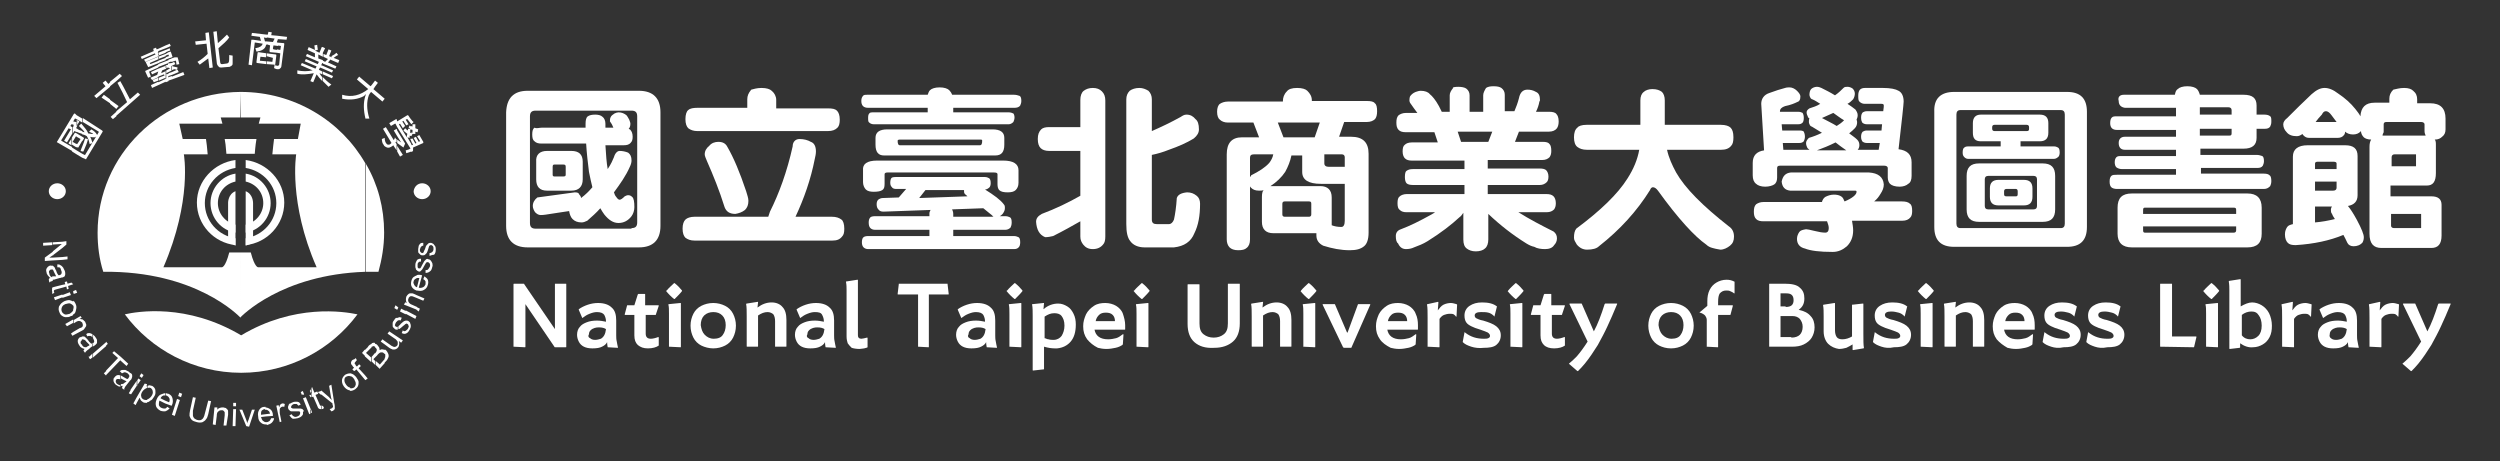 <?xml version="1.0" encoding="utf-8"?>
<!-- Generator: $$$/GeneralStr/196=Adobe Illustrator 27.6.0, SVG Export Plug-In . SVG Version: 6.00 Build 0)  -->
<svg version="1.1" id="圖層_1" xmlns="http://www.w3.org/2000/svg" xmlns:xlink="http://www.w3.org/1999/xlink" x="0px" y="0px"
	 viewBox="0 0 440.6 81.3" style="enable-background:new 0 0 440.6 81.3;" xml:space="preserve">
<rect x="0" y="0" width="440.6" height="81.3" fill="#333333" stroke="none"/>
<style type="text/css">
	.st0{fill-rule:evenodd;clip-rule:evenodd;fill:#FFFFFF;}
	.st1{fill:#FFFFFF;}
</style>
<g>
	<path class="st0" d="M63,55.3L63,55.3L63,55.3L63,55.3z M63,55.4c-4.6,6.2-12.1,10.3-20.5,10.3c-8.4,0-15.9-4.1-20.5-10.3
		c2.2-0.5,10.9-2,20.5,3.7v0l0,0l0,0v0C51.9,53.5,60.6,54.9,63,55.4L63,55.4z M21.9,55.4L21.9,55.4L21.9,55.4z"/>
	<path class="st1" d="M48.3,63.8v-0.6c0.2,0,0.4,0,0.5,0c0.1,0,0.2-0.1,0.3-0.1c0.1-0.1,0.1-0.2,0.1-0.3c0-0.1,0-0.2-0.1-0.3
		c-0.1-0.1-0.1-0.1-0.2-0.2c-0.1,0-0.3,0-0.5-0.1v-0.6c0.2,0,0.3,0,0.3,0c0.1,0,0.2-0.1,0.3-0.1c0.1-0.1,0.1-0.2,0.1-0.3
		c0-0.1,0-0.2-0.1-0.3c-0.1-0.1-0.2-0.1-0.3-0.1c0,0-0.2,0-0.3,0v-0.6h0c0.3,0,0.5,0,0.6,0c0.1,0,0.3,0.1,0.4,0.1
		c0.1,0.1,0.2,0.2,0.3,0.3c0.1,0.1,0.1,0.3,0.1,0.4c0,0.2,0,0.3-0.1,0.5c-0.1,0.1-0.2,0.2-0.4,0.3c0.2,0.1,0.4,0.2,0.5,0.3
		c0.1,0.2,0.2,0.3,0.2,0.5c0,0.2,0,0.3-0.1,0.5c-0.1,0.2-0.2,0.3-0.3,0.4c-0.1,0.1-0.3,0.1-0.5,0.2C48.8,63.8,48.6,63.8,48.3,63.8z
		 M35.8,63.8v-3.6h0.7l1.5,2.4v-2.4h0.7v3.6h-0.7l-1.4-2.3v2.3H35.8L35.8,63.8z M48.3,60.3v0.6H48h-0.4v0.8H48l0.2,0v0.6h-0.1h-0.6
		v1h0.7l0,0v0.6l-0.2,0h-1.2v-3.6H48.3L48.3,60.3z M40.4,63.8v-3h-1.1v-0.6h2.8v0.6h-1.1v3H40.4L40.4,63.8z M43,60.3h0.7v1.9
		c0,0.3,0,0.5,0,0.6c0,0.1,0.1,0.3,0.2,0.4c0.1,0.1,0.3,0.1,0.5,0.1c0.2,0,0.4,0,0.5-0.1c0.1-0.1,0.2-0.2,0.2-0.3c0-0.1,0-0.3,0-0.6
		v-2h0.7v1.9c0,0.4,0,0.7-0.1,0.9c0,0.2-0.1,0.3-0.2,0.4c-0.1,0.1-0.2,0.2-0.4,0.3c-0.2,0.1-0.4,0.1-0.7,0.1c-0.3,0-0.6,0-0.8-0.1
		c-0.2-0.1-0.3-0.2-0.4-0.3c-0.1-0.1-0.2-0.3-0.2-0.4c0-0.2-0.1-0.5-0.1-0.9V60.3z"/>
	<path class="st0" d="M64.5,28.9c2.1,3.6,3.2,7.7,3.2,12.1c0,2.4-0.4,4.7-1,6.9c-0.8,0-1.5,0-2.2,0V28.9L64.5,28.9z M64.5,53.1
		L64.5,53.1L64.5,53.1z M42.4,16.2c9.5,0,17.7,5.1,22,12.6v19.1c-14.9,0.5-21.9,7.9-22.1,8.1l0,0V44.5h0h1.9
		c0.7,2.7,1.3,2.6,1.3,2.6h10.3c-5-11.4-3.6-19.9-3.6-19.9h-4.2c0.1-1.2,0.2-1.8,0.3-2.7h4.2l0.5-2.7h-7.4l0.3-1.1h-3.6L42.4,16.2
		L42.4,16.2L42.4,16.2z M42.4,27.1h2.5c0,0,0.1-1.5,0.3-2.6h-2.8V27.1L42.4,27.1z M64.5,53.1L64.5,53.1L64.5,53.1L64.5,53.1z
		 M42.4,56c-0.3-0.3-7.9-8.3-24.2-8.1c-0.7-2.2-1-4.5-1-6.9c0-13.7,11.3-24.7,25.2-24.8v4.5h-3.5l0.3,1.1h-7.6l0.6,2.7h4.1
		c0.1,0.7,0.2,1.4,0.3,2.7h-4.2c0,0,1.5,8.1-3.6,19.9h10.3c0,0,0.6,0.1,1.3-2.6h1.9h0V56L42.4,56z M42.4,24.5h-2.8
		c0.1,0.5,0.2,1.2,0.3,2.6h2.5V24.5z"/>
	<path class="st0" d="M43.3,28.2c3.8,0.5,6.8,3.7,6.8,7.5c0,3.9-3,7.1-6.8,7.5V42c3.1-0.5,5.4-3.1,5.4-6.2c0-3.1-2.3-5.7-5.4-6.2
		V28.2z"/>
	<path class="st0" d="M43.3,30.6c2.5,0.4,4.4,2.6,4.4,5.2c0,2.6-1.9,4.8-4.4,5.2v-1.4c1.8-0.4,3.1-2,3.1-3.8c0-1.9-1.3-3.4-3.1-3.8
		V30.6z"/>
	<path class="st0" d="M41.5,28.2c-3.8,0.5-6.8,3.7-6.8,7.5c0,3.9,3,7.1,6.8,7.5V42c-3.1-0.5-5.4-3.1-5.4-6.2c0-3.1,2.3-5.7,5.4-6.2
		V28.2z"/>
	<path class="st0" d="M41.5,30.6c-2.5,0.4-4.4,2.6-4.4,5.2c0,2.6,1.9,4.8,4.4,5.2v-1.4c-1.8-0.4-3.1-2-3.1-3.8
		c0-1.9,1.3-3.4,3.1-3.8V30.6z"/>
	<path class="st1" d="M73.4,54.6v-0.5l0.6,0.3l-0.2,0.5L73.4,54.6L73.4,54.6z M73.4,52.5V52l1.4,0.6L74.6,53L73.4,52.5L73.4,52.5z
		 M73.4,51.2v-0.6c0,0,0.1,0,0.1,0l0.4-1.6c-0.2,0-0.4,0-0.5,0v-0.5c0.3-0.1,0.6-0.1,0.9,0c0,0,0.1,0,0.1,0l-0.6,2.2
		c0.3,0.1,0.6,0,0.8-0.1c0.2-0.1,0.3-0.3,0.4-0.5c0-0.2,0-0.3,0-0.5c-0.1-0.2-0.2-0.3-0.4-0.4l0.2-0.5c0.3,0.2,0.5,0.4,0.6,0.6
		c0.1,0.3,0.1,0.6,0,0.9c-0.1,0.4-0.3,0.7-0.7,0.9c-0.3,0.2-0.7,0.2-1.2,0.1C73.6,51.3,73.5,51.2,73.4,51.2L73.4,51.2z M73.4,47.6
		V46c0.1-0.2,0.2-0.3,0.3-0.3c0.1-0.1,0.3-0.1,0.5-0.1l0,0.5c-0.2,0-0.3,0-0.4,0.1c-0.1,0.1-0.2,0.2-0.2,0.4c0,0.2,0,0.4,0,0.5
		c0.1,0.1,0.1,0.2,0.2,0.2c0.1,0,0.1,0,0.2,0c0.1,0,0.1-0.1,0.2-0.2c0,0,0.1-0.2,0.2-0.4c0.2-0.3,0.3-0.6,0.4-0.7
		c0.1-0.1,0.2-0.2,0.3-0.3c0.1-0.1,0.3-0.1,0.4,0c0.2,0,0.3,0.1,0.4,0.2c0.1,0.1,0.2,0.3,0.3,0.5c0,0.2,0.1,0.4,0,0.6
		c-0.1,0.4-0.2,0.7-0.4,0.8c-0.2,0.2-0.5,0.3-0.8,0.3l0-0.5c0.2,0,0.4,0,0.5-0.2c0.1-0.1,0.2-0.3,0.3-0.5c0-0.2,0-0.4-0.1-0.5
		c-0.1-0.1-0.2-0.2-0.3-0.2c-0.1,0-0.2,0-0.3,0.1c-0.1,0.1-0.1,0.2-0.3,0.5c-0.2,0.3-0.3,0.6-0.4,0.7c-0.1,0.1-0.2,0.2-0.3,0.3
		c-0.1,0.1-0.3,0.1-0.4,0C73.7,47.8,73.6,47.8,73.4,47.6C73.5,47.7,73.5,47.6,73.4,47.6L73.4,47.6z M75.7,45.1l0-0.5
		c0.2,0,0.4-0.1,0.5-0.2c0.1-0.1,0.2-0.3,0.2-0.5c0-0.2,0-0.4-0.1-0.5c-0.1-0.1-0.2-0.2-0.3-0.2c-0.1,0-0.2,0-0.3,0.1
		c-0.1,0.1-0.1,0.2-0.2,0.5c-0.1,0.4-0.2,0.6-0.3,0.8c-0.1,0.1-0.2,0.2-0.3,0.3c-0.1,0.1-0.3,0.1-0.4,0.1c-0.1,0-0.3,0-0.4-0.1
		c-0.1-0.1-0.2-0.2-0.3-0.3c-0.1-0.1-0.1-0.2-0.1-0.3c0-0.1,0-0.3,0-0.4c0-0.2,0.1-0.4,0.1-0.6c0.1-0.2,0.2-0.3,0.3-0.4
		c0.1-0.1,0.3-0.1,0.5-0.1l0,0.5c-0.2,0-0.3,0.1-0.4,0.2c-0.1,0.1-0.1,0.3-0.2,0.4c0,0.2,0,0.4,0.1,0.5c0.1,0.1,0.2,0.2,0.3,0.2
		c0.1,0,0.1,0,0.2-0.1c0.1,0,0.1-0.1,0.1-0.2c0,0,0.1-0.2,0.2-0.4c0.1-0.4,0.2-0.6,0.3-0.7c0.1-0.1,0.2-0.2,0.3-0.3
		c0.1-0.1,0.3-0.1,0.4-0.1c0.2,0,0.3,0.1,0.5,0.2c0.1,0.1,0.2,0.3,0.3,0.4c0.1,0.2,0.1,0.4,0.1,0.6c0,0.4-0.1,0.7-0.3,0.9
		C76.2,44.9,76,45,75.7,45.1z M73.4,46v1.6c-0.1-0.1-0.1-0.1-0.1-0.2c0-0.1-0.1-0.2-0.1-0.3c0-0.1,0-0.3,0-0.4
		C73.2,46.4,73.3,46.2,73.4,46L73.4,46L73.4,46z M73.4,48.6v0.5c0,0,0,0-0.1,0c-0.2,0.1-0.4,0.3-0.4,0.5c-0.1,0.2,0,0.4,0.1,0.6
		c0.1,0.2,0.2,0.3,0.4,0.4v0.6c-0.3-0.1-0.6-0.3-0.8-0.6c-0.2-0.3-0.2-0.7-0.1-1.1c0.1-0.4,0.3-0.7,0.6-0.8
		C73.2,48.6,73.3,48.6,73.4,48.6L73.4,48.6z M73.4,52v0.5l-0.5-0.2c-0.2-0.1-0.3-0.1-0.4-0.1c-0.1,0-0.2,0-0.3,0.1
		c-0.1,0.1-0.2,0.2-0.2,0.3c-0.1,0.2-0.1,0.4,0,0.6c0.1,0.2,0.3,0.4,0.6,0.5l0.9,0.4v0.5l-2-0.8v-0.5l0.2,0.1
		c-0.2-0.3-0.2-0.7-0.1-1.1c0.1-0.2,0.2-0.3,0.3-0.4c0.1-0.1,0.2-0.2,0.4-0.2c0.1,0,0.3,0,0.4,0c0.1,0,0.2,0.1,0.5,0.2L73.4,52
		L73.4,52z M71.5,58.8v-0.5c0.1-0.1,0.3-0.2,0.4-0.4c0.1-0.2,0.2-0.4,0.1-0.5c0-0.1-0.1-0.3-0.2-0.3c-0.1-0.1-0.2-0.1-0.3,0l0,0
		v-0.6c0,0,0.1,0,0.1,0c0.1,0,0.3,0,0.4,0.1c0.1,0.1,0.3,0.2,0.3,0.4c0.1,0.2,0.1,0.3,0.1,0.5c0,0.2-0.1,0.4-0.2,0.6
		C72,58.5,71.8,58.7,71.5,58.8C71.5,58.8,71.5,58.8,71.5,58.8L71.5,58.8z M71.5,55.3v-0.6l1.9,1l-0.2,0.5L71.5,55.3z M71.5,53.3v0.5
		l-0.3-0.1l0.2-0.4L71.5,53.3L71.5,53.3z M71.5,54.8v0.6l-1-0.5l0.2-0.5L71.5,54.8L71.5,54.8z M71.5,56.5v0.6
		c-0.1,0-0.2,0.2-0.4,0.3c-0.3,0.3-0.5,0.4-0.6,0.5c-0.1,0.1-0.2,0.1-0.3,0.1v-0.5c0,0,0.1,0,0.1-0.1c0,0,0.2-0.1,0.3-0.3
		c0.3-0.3,0.5-0.4,0.6-0.5C71.3,56.6,71.4,56.5,71.5,56.5L71.5,56.5z M71.5,58.3v0.5c-0.2,0.1-0.5,0-0.7-0.1l0.2-0.5
		C71.1,58.4,71.3,58.4,71.5,58.3L71.5,58.3L71.5,58.3z M70.1,61.3v-1.9L71,60l-0.3,0.4l-0.4-0.3c0.1,0.4,0.1,0.7-0.1,1.1
		C70.2,61.2,70.1,61.2,70.1,61.3L70.1,61.3z M70.1,56.5V56c0.1,0,0.1,0,0.2-0.1c0.1,0,0.3,0,0.5,0.1l-0.2,0.5
		C70.5,56.4,70.3,56.4,70.1,56.5C70.2,56.5,70.1,56.5,70.1,56.5L70.1,56.5z M70.1,54.4v-0.3l0.1,0.1L70.1,54.4z M70.1,54.1v0.3
		L70,54.6l-0.5-0.3l0.2-0.5L70.1,54.1L70.1,54.1z M70.1,56v0.5c-0.1,0.1-0.2,0.2-0.3,0.3c-0.1,0.2-0.2,0.4-0.2,0.5
		c0,0.1,0.1,0.2,0.2,0.3c0.1,0,0.1,0,0.2,0c0,0,0.1,0,0.1,0v0.5c0,0,0,0-0.1,0c-0.1,0-0.3,0-0.4-0.1c-0.1-0.1-0.2-0.2-0.3-0.3
		c-0.1-0.1-0.1-0.2-0.1-0.4c0-0.1,0-0.2,0-0.4c0-0.1,0.1-0.3,0.2-0.4c0.1-0.2,0.3-0.4,0.4-0.5C70,56.1,70,56,70.1,56L70.1,56z
		 M70.1,59.4v1.9c-0.1,0.1-0.2,0.2-0.3,0.2c-0.1,0.1-0.3,0.1-0.4,0.1c-0.1,0-0.3,0-0.4-0.1c-0.1,0-0.2-0.1-0.4-0.2l-0.8-0.6v-0.6
		l1,0.7c0.2,0.2,0.4,0.2,0.5,0.3c0.1,0,0.3,0.1,0.4,0c0.1,0,0.2-0.1,0.3-0.2c0.1-0.1,0.1-0.3,0.1-0.4c0-0.2,0-0.3-0.1-0.4
		c-0.1-0.1-0.2-0.3-0.4-0.4l-1.3-0.9l0.3-0.4L70.1,59.4L70.1,59.4z M67.8,63.9v-0.8c0.1-0.1,0.1-0.2,0.1-0.3c0-0.1,0-0.2,0-0.3
		c0-0.1-0.1-0.1-0.1-0.2v-0.7c0.1,0,0.2,0.1,0.3,0.2c0.1,0.1,0.2,0.3,0.3,0.5c0.1,0.2,0.1,0.3,0.1,0.5c0,0.1-0.1,0.3-0.2,0.5
		c-0.1,0.2-0.2,0.3-0.4,0.5L67.8,63.9z M67.8,60.1v0.6l-0.7-0.5l0.3-0.4L67.8,60.1L67.8,60.1z M67.8,61.7v0.7c0,0-0.1-0.1-0.1-0.1
		c-0.1-0.1-0.2-0.2-0.4-0.2c-0.1,0-0.3,0-0.4,0.1l0,0v-0.5c0.2-0.1,0.4-0.2,0.6-0.1C67.6,61.6,67.7,61.6,67.8,61.7L67.8,61.7z
		 M67.8,63.2v0.8l-0.9,1v-0.7l0.7-0.8C67.7,63.4,67.8,63.3,67.8,63.2L67.8,63.2z M66.9,61.7v0.5c-0.1,0.1-0.3,0.2-0.4,0.4L66.1,63
		v-0.7c0.1-0.1,0.2-0.3,0.2-0.3c0.1-0.1,0.1-0.3,0.1-0.4c0-0.1-0.1-0.2-0.2-0.3c0,0-0.1-0.1-0.1-0.1v-0.6c0.2,0,0.3,0.1,0.4,0.2
		c0.1,0.1,0.2,0.3,0.3,0.4C66.9,61.4,66.9,61.6,66.9,61.7C66.8,61.8,66.8,61.7,66.9,61.7L66.9,61.7z M66.9,64.2V65l0,0l-0.7-0.7
		v-0.7L66.9,64.2L66.9,64.2z M66.1,60.5v0.6c-0.1,0-0.2-0.1-0.2-0.1c-0.1,0-0.2,0-0.3,0.1c0,0,0,0-0.1,0v-0.6
		c0.2-0.1,0.4-0.1,0.5-0.1C66.1,60.5,66.1,60.5,66.1,60.5L66.1,60.5z M66.1,62.2V63l-0.3,0.3l0.3,0.3v0.7l-0.6-0.6v-0.8L66.1,62.2
		L66.1,62.2z M65.5,60.6v0.6c-0.1,0.1-0.2,0.2-0.4,0.4l-0.6,0.6l0.9,0.8l0,0v0.8l-1.1-1v-1.1l0.5-0.5C65,60.8,65.3,60.7,65.5,60.6
		L65.5,60.6L65.5,60.6z M64.3,66.9v-0.8l0.5,0.6l-0.4,0.3L64.3,66.9z M64.3,61.6v1.1l-0.5-0.5L64.3,61.6L64.3,61.6z M64.3,66.1v0.8
		l-1.5-1.8l-0.2,0.2v-1.1c0,0,0.1,0.1,0.1,0.2l0.2,0.2l0.4-0.4l0.3,0.3l-0.4,0.4L64.3,66.1L64.3,66.1z M62.6,68.6
		c0.2-0.2,0.4-0.3,0.5-0.6c0.1-0.2,0.1-0.5,0.1-0.7c0-0.2-0.2-0.5-0.4-0.8c-0.1-0.1-0.1-0.2-0.2-0.2v0.9c0.1,0.2,0.1,0.3,0.1,0.5
		c0,0.1,0,0.2-0.1,0.3V68.6L62.6,68.6z M62.6,63.8v-0.6c0,0,0.1-0.1,0.1-0.1l0.2,0.4c-0.1,0.1-0.2,0.1-0.2,0.2
		C62.7,63.7,62.7,63.8,62.6,63.8z M62.6,63.2v0.6c0,0.1-0.1,0.1-0.1,0.2c0,0.1,0,0.1,0.1,0.2v1.1l-0.2,0.1l-0.3-0.3l0.3-0.3
		l-0.2-0.2c-0.1-0.2-0.2-0.3-0.3-0.4c0-0.1-0.1-0.3,0-0.4c0-0.1,0.1-0.3,0.3-0.4C62.5,63.3,62.5,63.3,62.6,63.2L62.6,63.2z
		 M62.6,66.3v0.9c-0.1-0.1-0.1-0.3-0.2-0.4c-0.2-0.3-0.4-0.5-0.7-0.5l0,0v-0.5c0,0,0.1,0,0.1,0C62.1,65.9,62.4,66,62.6,66.3
		L62.6,66.3z M62.6,68v0.6l0,0c-0.3,0.2-0.6,0.3-0.9,0.3v-0.5c0.2,0.1,0.5,0,0.7-0.1C62.5,68.2,62.6,68.1,62.6,68z M61.7,65.8v0.5
		c-0.2-0.1-0.5,0-0.7,0.1c-0.2,0.1-0.3,0.3-0.3,0.6c0,0.3,0.1,0.5,0.3,0.8c0.2,0.3,0.5,0.5,0.7,0.5l0,0v0.5c0,0-0.1,0-0.1,0
		c-0.4-0.1-0.7-0.3-1-0.7c-0.3-0.4-0.4-0.9-0.3-1.3c0.1-0.3,0.3-0.6,0.6-0.8C61.1,65.9,61.4,65.8,61.7,65.8L61.7,65.8z M56.6,72.1
		v-0.5c0,0,0,0,0.1,0c0.1,0,0.1-0.1,0.2-0.1l0.2,0.4c-0.1,0.1-0.2,0.2-0.3,0.2C56.7,72,56.6,72,56.6,72.1L56.6,72.1z M56.6,69.5
		l2,1.6c0,0.1,0,0.1,0,0.1c0,0.2,0.1,0.3,0.1,0.4c0,0.1,0,0.2-0.1,0.2c0,0.1-0.1,0.1-0.2,0.2c-0.1,0-0.2,0.1-0.3,0.1l0.3,0.4
		c0.1,0,0.2-0.1,0.3-0.1c0.1-0.1,0.2-0.2,0.3-0.3C59,72,59,71.9,59,71.7c0-0.1,0-0.4-0.1-0.7l-0.5-3.2L58,68l0.3,1.8
		c0,0.2,0.1,0.5,0.2,0.7c-0.2-0.2-0.4-0.3-0.5-0.5l-1.4-1.2V69.5z M56.6,68.9v0.7L56,69.1L56.6,68.9L56.6,68.9L56.6,68.9z
		 M56.6,71.5c0,0-0.1,0-0.1,0c0,0-0.1,0-0.1-0.1c0,0-0.1-0.1-0.1-0.2l-0.7-1.6l0.5-0.2l-0.2-0.4l-0.5,0.2l-0.4-1l-0.1,0.2v0.7
		l0.1,0.2l-0.1,0V70l0.3-0.1l0.7,1.6c0.1,0.3,0.2,0.5,0.3,0.5c0.1,0.1,0.2,0.1,0.3,0.1c0.1,0,0.2,0,0.2,0V71.5L56.6,71.5z
		 M54.8,72.8v-0.7l0.2,0.6L54.8,72.8z M54.8,68.6v0.7l-0.2-0.4L54.8,68.6L54.8,68.6z M54.8,69.6V70l-0.1,0l-0.2-0.4L54.8,69.6
		L54.8,69.6z M54.8,72.2L53.9,70l-0.5,0.2v0l1.1,2.8l0.2-0.1V72.2L54.8,72.2z M53.4,72.8v-0.2C53.4,72.6,53.4,72.7,53.4,72.8
		L53.4,72.8z M53.4,69.6v-0.6l0,0l0.2,0.5L53.4,69.6z M53.4,68.9v0.6l-0.2,0.1L53,69.1L53.4,68.9L53.4,68.9z M53.4,70.2L53.4,70.2
		L53.4,70.2L53.4,70.2L53.4,70.2z M53.4,72.6v0.2c0,0,0,0.1,0,0.1c0,0.2-0.1,0.3-0.3,0.5c-0.1,0.1-0.3,0.2-0.6,0.3
		c-0.4,0.1-0.7,0.1-0.9,0.1c-0.2-0.1-0.4-0.3-0.6-0.6l0.4-0.2c0.1,0.2,0.2,0.3,0.4,0.4c0.2,0.1,0.3,0.1,0.6,0
		c0.2-0.1,0.4-0.2,0.4-0.3c0.1-0.1,0.1-0.3,0.1-0.4c0-0.1-0.1-0.2-0.2-0.2c-0.1,0-0.3,0-0.5,0c-0.4,0-0.7,0-0.8,0
		c-0.2,0-0.3-0.1-0.4-0.2c-0.1-0.1-0.2-0.2-0.2-0.3c0-0.1-0.1-0.3,0-0.4c0-0.1,0.1-0.2,0.1-0.3c0.1-0.1,0.1-0.2,0.3-0.2
		c0.1-0.1,0.2-0.1,0.4-0.2c0.2-0.1,0.4-0.1,0.6-0.1c0.2,0,0.3,0,0.5,0.1c0.1,0.1,0.2,0.2,0.3,0.4l-0.4,0.2c-0.1-0.1-0.2-0.2-0.3-0.3
		c-0.1,0-0.3,0-0.5,0c-0.2,0.1-0.4,0.2-0.4,0.3c-0.1,0.1-0.1,0.2-0.1,0.3c0,0.1,0.1,0.1,0.1,0.1c0.1,0,0.1,0.1,0.2,0.1
		c0.1,0,0.2,0,0.5,0c0.4,0,0.6,0,0.8,0c0.2,0,0.3,0.1,0.4,0.1c0.1,0.1,0.2,0.2,0.3,0.4C53.4,72.5,53.4,72.5,53.4,72.6L53.4,72.6z
		 M46.8,74.8v-0.4c0.1,0,0.1,0,0.2,0c0.2,0,0.3-0.1,0.5-0.2c0.1-0.1,0.2-0.3,0.3-0.5h0.5c0,0.3-0.2,0.6-0.4,0.8
		c-0.2,0.2-0.5,0.3-0.8,0.4C47,74.8,46.9,74.8,46.8,74.8L46.8,74.8z M46.8,73.4V73l0.8-0.1c-0.1-0.2-0.1-0.4-0.3-0.5
		c-0.2-0.2-0.4-0.2-0.6-0.2v-0.4c0.3,0,0.6,0.1,0.9,0.3c0.3,0.2,0.5,0.6,0.5,1.1c0,0,0,0.1,0,0.1L46.8,73.4L46.8,73.4z M49.3,74.4
		l-0.6-2.9l0.4-0.1l0.1,0.4c0.1-0.2,0.1-0.4,0.2-0.5c0.1-0.1,0.2-0.1,0.3-0.2c0.2,0,0.3,0,0.5,0.1l-0.1,0.5c-0.1,0-0.3-0.1-0.4,0
		c-0.1,0-0.2,0.1-0.3,0.2c-0.1,0.1-0.1,0.2-0.1,0.3c0,0.2,0,0.4,0,0.6l0.3,1.5L49.3,74.4z M46.8,71.7v0.4c0,0-0.1,0-0.1,0
		c-0.2,0-0.4,0.1-0.6,0.3C46,72.6,46,72.8,46,73.1l0.8-0.1v0.4L46,73.5c0.1,0.3,0.2,0.6,0.4,0.7c0.1,0.1,0.3,0.2,0.4,0.2v0.4
		c-0.3,0-0.6-0.1-0.8-0.3c-0.3-0.2-0.5-0.6-0.5-1.1c-0.1-0.5,0-0.9,0.2-1.2c0.2-0.3,0.5-0.5,0.9-0.5C46.7,71.7,46.8,71.7,46.8,71.7
		L46.8,71.7z M29.1,72.5V72c0.1,0,0.2-0.1,0.4-0.3l0.4,0.3C29.7,72.2,29.4,72.4,29.1,72.5C29.1,72.5,29.1,72.5,29.1,72.5L29.1,72.5z
		 M29.1,71.1v-0.5l0.7,0.3c0.1-0.2,0.1-0.4,0.1-0.6c-0.1-0.2-0.2-0.4-0.4-0.5c-0.1-0.1-0.2-0.1-0.3-0.1v-0.4c0.2,0,0.3,0.1,0.5,0.1
		c0.4,0.2,0.6,0.4,0.7,0.8c0.1,0.4,0.1,0.8-0.1,1.2c0,0,0,0.1-0.1,0.1L29.1,71.1L29.1,71.1z M31.4,69.8l0.2-0.6l0.5,0.2l-0.2,0.6
		L31.4,69.8L31.4,69.8z M30.3,73.1l0.5,0.2l0.9-2.8l-0.5-0.2L30.3,73.1L30.3,73.1z M36.7,70.6l0.5,0.1L36.7,73
		c-0.1,0.4-0.2,0.7-0.4,0.9c-0.1,0.2-0.4,0.4-0.6,0.5c-0.3,0.1-0.6,0.1-1,0c-0.4-0.1-0.7-0.2-0.9-0.4c-0.2-0.2-0.3-0.4-0.4-0.7
		c0-0.3,0-0.6,0.1-1l0.5-2.3l0.5,0.1l-0.5,2.3C34,72.7,34,73,34,73.2c0,0.2,0.1,0.3,0.2,0.5c0.1,0.1,0.3,0.2,0.5,0.3
		c0.4,0.1,0.7,0.1,0.9-0.1c0.2-0.1,0.4-0.5,0.5-1L36.7,70.6L36.7,70.6z M37.5,74.8l0.3-3l0.5,0l0,0.4c0.2-0.3,0.6-0.4,1-0.4
		c0.2,0,0.3,0.1,0.5,0.1c0.1,0.1,0.2,0.2,0.3,0.3c0.1,0.1,0.1,0.2,0.1,0.4c0,0.1,0,0.3,0,0.5L39.9,75l-0.5,0l0.2-1.8
		c0-0.2,0-0.4,0-0.5c0-0.1-0.1-0.2-0.2-0.3c-0.1-0.1-0.2-0.1-0.3-0.1c-0.2,0-0.4,0-0.6,0.2c-0.2,0.1-0.3,0.4-0.3,0.8L38,74.9
		L37.5,74.8L37.5,74.8z M41.1,71.6l0-0.6l0.5,0l0,0.6L41.1,71.6L41.1,71.6z M41,75.1l0.1-3l0.5,0l-0.1,3L41,75.1L41,75.1z
		 M43.4,75.1l-1.2-2.9l0.5,0l0.7,1.8c0.1,0.2,0.1,0.4,0.2,0.6c0-0.2,0.1-0.4,0.2-0.6l0.6-1.8l0.5,0l-1,3L43.4,75.1z M29.1,69.3v0.4
		c-0.1,0-0.2,0-0.3,0c-0.2,0.1-0.4,0.2-0.5,0.5l0.8,0.4v0.5l-1-0.5c-0.1,0.3-0.1,0.6-0.1,0.8c0.1,0.2,0.2,0.4,0.5,0.5
		c0.2,0.1,0.3,0.1,0.5,0.1c0,0,0.1,0,0.1,0v0.5c-0.2,0-0.5,0-0.8-0.1c-0.4-0.2-0.7-0.5-0.8-0.8c-0.1-0.4-0.1-0.7,0.1-1.2
		c0.2-0.5,0.5-0.8,0.8-0.9C28.7,69.4,28.9,69.3,29.1,69.3L29.1,69.3z M25.9,70.9v-0.5l0.1,0c0.2-0.1,0.5-0.3,0.7-0.6
		c0.2-0.3,0.3-0.6,0.2-0.9c0-0.2-0.2-0.4-0.3-0.5c-0.2-0.1-0.4-0.1-0.6,0V68c0.1,0,0.2-0.1,0.3-0.1c0.2,0,0.3,0.1,0.5,0.1
		c0.2,0.1,0.4,0.3,0.5,0.5c0.1,0.2,0.1,0.4,0.1,0.7c0,0.3-0.1,0.5-0.3,0.8c-0.2,0.3-0.3,0.5-0.6,0.6C26.3,70.8,26.1,70.9,25.9,70.9
		L25.9,70.9z M25.9,67.8v-0.1V67.8L25.9,67.8z M25.9,67.7v0.1l-0.1,0.3c0,0,0.1,0,0.1-0.1v0.4l-0.1,0c-0.2,0.1-0.5,0.3-0.7,0.6
		c-0.2,0.3-0.3,0.6-0.2,0.9c0,0.2,0.2,0.4,0.4,0.5c0.2,0.1,0.4,0.1,0.6,0.1v0.5c0,0-0.1,0-0.1,0c-0.2,0-0.5,0-0.7-0.2
		c-0.1-0.1-0.3-0.2-0.3-0.3c-0.1-0.1-0.1-0.3-0.2-0.4L24.1,71v-1l1.4-2.4L25.9,67.7L25.9,67.7z M24.1,68l0.7-1l-0.4-0.3l-0.2,0.3V68
		L24.1,68z M24.6,66.3l0.3-0.5l0.4,0.3l-0.3,0.5L24.6,66.3z M24.1,67.1V68l-1,1.5L23,69.4v-0.7L24.1,67.1L24.1,67.1z M24.1,70v1
		l-0.2,0.4l-0.4-0.3L24.1,70L24.1,70z M23,67v-1.3c0.1,0.1,0.1,0.1,0.2,0.2c0.1,0.1,0.1,0.3,0.1,0.4c0,0.1,0,0.2-0.1,0.4
		C23.2,66.8,23.1,66.9,23,67z M23,65.8V67l-0.1,0.1l-0.4,0.5c-0.3,0.4-0.5,0.6-0.5,0.7c-0.1,0.1-0.1,0.2-0.1,0.4l-0.4-0.3
		c0-0.1,0.1-0.2,0.1-0.4c-0.1,0-0.2,0-0.3,0v-0.3l0,0c0.2,0,0.3,0,0.5-0.1c0.1-0.1,0.2-0.2,0.4-0.3l0.1-0.1
		c-0.2-0.1-0.4-0.2-0.8-0.4c-0.1-0.1-0.2-0.1-0.2-0.1v-0.5l0,0c0.1,0,0.2,0.1,0.4,0.2c0.4,0.2,0.6,0.4,0.8,0.4
		c0-0.1,0.1-0.1,0.1-0.1c0.1-0.2,0.2-0.3,0.2-0.4c0-0.2-0.1-0.3-0.3-0.5c-0.2-0.1-0.4-0.2-0.5-0.2c-0.1,0-0.3,0.1-0.5,0.2l-0.2-0.2
		v-0.3c0.1-0.1,0.2-0.1,0.3-0.1c0.2,0,0.3,0,0.5,0c0.2,0.1,0.4,0.2,0.6,0.3C22.8,65.6,22.9,65.7,23,65.8L23,65.8z M23,68.8v0.7
		l-0.3-0.2L23,68.8L23,68.8z M21.3,63.6v-0.7l1.3,1.2l-0.3,0.4L21.3,63.6z M21.3,62.9v0.7l-0.1-0.1l-2.5,2.6l0,0v-0.8l2.1-2.2
		l-1-0.9l0.3-0.3L21.3,62.9L21.3,62.9z M21.3,65.3c-0.1,0-0.1,0.1-0.2,0.1l0.2,0.2V65.3L21.3,65.3z M21.3,66.2
		c-0.1,0-0.2-0.1-0.4-0.1c-0.1,0-0.3,0-0.4,0.1c-0.1,0.1-0.2,0.1-0.3,0.3C20,66.6,20,66.8,20,67.1c0,0.2,0.2,0.5,0.4,0.7
		c0.2,0.1,0.3,0.2,0.5,0.3c0.1,0,0.2,0,0.3,0.1v-0.3c-0.2,0-0.3-0.1-0.5-0.2c-0.2-0.1-0.2-0.2-0.3-0.4c0-0.1,0-0.3,0.1-0.4
		c0.1-0.1,0.1-0.1,0.2-0.1c0.1,0,0.2,0,0.3,0c0,0,0.1,0,0.2,0.1V66.2L21.3,66.2z M18.7,60.9v-0.7l0,0l0.3,0.4L18.7,60.9z M18.7,60.3
		v0.7l-2.3,2v-0.7L18.7,60.3L18.7,60.3z M18.7,65.4v0.8l-0.4-0.4L18.7,65.4L18.7,65.4z M16.3,61.1l0.2-0.1c0.2-0.1,0.3-0.2,0.4-0.3
		c0.1-0.1,0.2-0.2,0.2-0.3c0-0.1,0-0.3,0-0.4c0-0.2-0.1-0.3-0.3-0.6c-0.1-0.2-0.3-0.3-0.4-0.4v0.6l0,0c0.1,0.2,0.2,0.4,0.2,0.6
		c0,0.1-0.1,0.2-0.2,0.3V61.1z M16.3,58.9v0.6c-0.1-0.2-0.3-0.3-0.4-0.3c-0.1,0-0.1,0-0.2,0v-0.5h0C15.9,58.7,16.1,58.8,16.3,58.9
		C16.3,58.9,16.3,58.9,16.3,58.9L16.3,58.9z M16.3,60.4v0.6l-0.4,0.3l-0.2,0.2v-0.6l0.1-0.1c0,0-0.1,0-0.1-0.1v-0.5
		c0.2,0.2,0.3,0.3,0.4,0.4C16.2,60.5,16.2,60.5,16.3,60.4C16.3,60.5,16.3,60.4,16.3,60.4L16.3,60.4z M16.3,62.3V63l-0.4,0.3
		l-0.2-0.2v-0.2L16.3,62.3z M15.7,58.7v0.5c-0.1,0-0.2,0-0.3,0.1l-0.2-0.4C15.4,58.7,15.5,58.7,15.7,58.7L15.7,58.7z M15.7,60.2v0.5
		c-0.1-0.1-0.3-0.3-0.5-0.5c-0.1-0.2-0.3-0.3-0.3-0.3c-0.1,0-0.2-0.1-0.3-0.1c-0.1,0-0.1,0-0.2,0.1v-0.6l0,0c0.1,0,0.3,0,0.4,0
		c0.1,0,0.2,0.1,0.3,0.2c0.1,0.1,0.2,0.2,0.3,0.3C15.6,60,15.6,60.1,15.7,60.2L15.7,60.2z M15.7,60.9v0.6c-0.3,0.2-0.4,0.3-0.5,0.4
		c-0.1,0.1-0.2,0.2-0.2,0.3l-0.3-0.4c0.1-0.1,0.1-0.2,0.2-0.3c-0.2-0.1-0.4-0.1-0.5-0.2v-0.5c0.1,0.1,0.2,0.2,0.3,0.3
		c0.2,0.1,0.3,0.1,0.5,0.1C15.3,61.1,15.5,61,15.7,60.9L15.7,60.9L15.7,60.9z M15.7,62.8v0.2l-0.1-0.1L15.7,62.8L15.7,62.8z
		 M14.4,58.3v-0.6c0,0,0.1-0.1,0.1-0.1c0.1-0.1,0.1-0.2,0.1-0.3c0-0.1,0-0.2-0.1-0.4c0-0.1-0.1-0.1-0.1-0.2v-0.5
		c0.2,0.1,0.4,0.3,0.6,0.5c0.1,0.2,0.1,0.3,0.2,0.5c0,0.2,0,0.3-0.1,0.4c-0.1,0.1-0.1,0.2-0.2,0.3C14.8,58.1,14.6,58.2,14.4,58.3
		L14.4,58.3L14.4,58.3z M14.4,56L14.4,56L14.4,56L14.4,56z M14.4,56L14.4,56l-0.4,0.2c0.1,0,0.2,0,0.4,0.1v0.5
		c-0.1-0.1-0.2-0.2-0.3-0.2c-0.2-0.1-0.5,0-0.8,0.2l-0.3,0.2v-0.6l1.2-0.7L14.4,56L14.4,56z M14.4,57.7v0.6l-1.5,0.8v-0.6l1.2-0.7
		C14.3,57.8,14.3,57.7,14.4,57.7L14.4,57.7z M14.4,59.4v0.6c0,0,0,0,0,0c-0.1,0.1-0.2,0.2-0.2,0.3c0,0.1,0,0.3,0.2,0.4
		c0,0,0,0.1,0.1,0.1v0.5c0,0,0,0-0.1,0c-0.2-0.1-0.3-0.2-0.4-0.4c-0.2-0.3-0.3-0.5-0.3-0.8c0-0.2,0.1-0.4,0.3-0.6
		C14.1,59.4,14.3,59.4,14.4,59.4L14.4,59.4z M12.9,55.4v-0.8c0,0,0,0,0-0.1c0.1-0.2,0.1-0.5,0-0.7c0,0,0,0,0-0.1v-0.7
		c0.2,0.1,0.3,0.3,0.4,0.5c0.2,0.4,0.2,0.7,0.1,1.1C13.3,55.1,13.2,55.3,12.9,55.4L12.9,55.4z M12.9,51.5v-0.2l0.5-0.2l0.2,0.5
		L13,51.8L12.9,51.5L12.9,51.5z M12.9,50.2L12.9,50.2L12.9,50.2L12.9,50.2z M11,42.6l0.7-0.1l0,0.6L11,43.7V42.6L11,42.6z M11,45.3
		l0.9-0.1l0,0.5L11,45.8V45.3L11,45.3z M12.9,50.1L12.9,50.1L12,50.4l0.1,0.5L11.8,51l-0.1-0.5L11,50.7v-0.5l0.5-0.1l-0.1-0.4
		l0.4-0.1l0.1,0.4l0.7-0.2L12.9,50.1L12.9,50.1z M12.9,51.3v0.2V51.3L12.9,51.3L12.9,51.3z M12.9,53.2v0.7c-0.1-0.2-0.3-0.3-0.5-0.4
		c-0.2-0.1-0.5,0-0.9,0.1c-0.2,0.1-0.4,0.2-0.5,0.4v-0.7c0.1-0.1,0.2-0.1,0.3-0.2c0.5-0.2,0.9-0.3,1.3-0.1
		C12.8,53.1,12.9,53.1,12.9,53.2L12.9,53.2z M12.9,54.7v0.8c-0.1,0.1-0.2,0.2-0.4,0.2c-0.3,0.2-0.6,0.2-0.9,0.2
		c-0.2,0-0.5-0.1-0.6-0.2v-0.6c0.1,0.1,0.2,0.2,0.4,0.3c0.2,0.1,0.5,0,0.9-0.1C12.6,55.1,12.8,54.9,12.9,54.7L12.9,54.7z M12.9,56.3
		v0.6l-1.1,0.6l-0.3-0.4L12.9,56.3L12.9,56.3z M12.9,58.5v0.6l-0.1,0.1l-0.3-0.4L12.9,58.5L12.9,58.5z M11,52.5v-0.5l1.3-0.5
		l0.2,0.5L11,52.5L11,52.5z M11,48.9V47c0,0,0,0.1,0.1,0.1c0.1,0.2,0.2,0.4,0.3,0.6c0.1,0.2,0.1,0.5,0.1,0.6c0,0.2-0.1,0.3-0.1,0.4
		C11.2,48.8,11.1,48.9,11,48.9z M9.3,42.7l1.7-0.1v1.1L9.3,45v-0.7l1.6-1.3l-1.6,0.1V42.7L9.3,42.7z M9.3,45.4l1.7-0.1v0.5l-1.7,0.1
		V45.4L9.3,45.4z M11,47v1.9c0,0,0,0-0.1,0c-0.1,0-0.2,0.1-0.4,0.1l-0.7,0.2c-0.2,0.1-0.4,0.1-0.6,0.1v-0.6c0.1,0,0.3,0,0.5,0l0.2,0
		c-0.1-0.2-0.2-0.4-0.4-0.8c-0.1-0.2-0.1-0.3-0.2-0.4c0,0-0.1-0.1-0.1-0.1v-0.6c0.1,0,0.2,0.1,0.3,0.2c0.1,0.1,0.2,0.2,0.2,0.3
		c0,0.1,0.1,0.2,0.2,0.4c0.1,0.4,0.3,0.7,0.4,0.8c0.1,0,0.1,0,0.1,0c0.2,0,0.3-0.1,0.4-0.2c0.1-0.2,0.1-0.4,0-0.6
		c-0.1-0.2-0.1-0.4-0.2-0.5c-0.1-0.1-0.3-0.1-0.5-0.1l0-0.5c0.2,0,0.4,0,0.5,0.1C10.8,46.8,10.9,46.9,11,47L11,47z M11,50.2v0.5
		L9.9,51c-0.1,0-0.2,0.1-0.3,0.1c0,0-0.1,0.1-0.1,0.1c0,0,0,0.1,0,0.2c0,0.1,0,0.1,0.1,0.2l-0.4,0.2v-1.1c0.1-0.1,0.3-0.1,0.6-0.2
		L11,50.2L11,50.2z M11,51.9v0.5l-1.3,0.5l-0.2-0.5L11,51.9L11,51.9z M11,53.3V54c-0.1,0.1-0.1,0.1-0.1,0.2c-0.1,0.2-0.1,0.5,0,0.7
		c0,0.1,0.1,0.1,0.1,0.2v0.6l0,0c-0.2-0.1-0.4-0.3-0.5-0.6c-0.2-0.4-0.2-0.7-0.1-1.1C10.6,53.7,10.7,53.5,11,53.3z M7.6,42.8
		l1.6-0.1v0.5l-1.6,0.1L7.6,42.8L7.6,42.8z M9.3,45l-0.6,0.4l0.6,0v0.5L7.9,46l0-0.6l1.5-1.1V45L9.3,45z M9.3,46.9v0.6
		c0,0-0.1,0-0.1,0c-0.1,0-0.2,0-0.2,0c-0.1,0-0.2,0.1-0.3,0.2c-0.1,0.1-0.1,0.3,0,0.5c0,0.2,0.1,0.4,0.2,0.5
		c0.1,0.1,0.3,0.2,0.4,0.2l0,0v0.6c-0.1,0-0.2,0.1-0.3,0.1c-0.1,0-0.2,0.1-0.3,0.2l-0.1-0.5C8.6,49.1,8.7,49,8.9,49
		c-0.2-0.1-0.3-0.3-0.5-0.5c-0.1-0.2-0.2-0.3-0.2-0.5c-0.1-0.3-0.1-0.6,0.1-0.8c0.1-0.2,0.3-0.3,0.5-0.4C9,46.8,9.1,46.8,9.3,46.9
		C9.2,46.8,9.3,46.8,9.3,46.9L9.3,46.9z M9.3,50.7v1.1l0,0c-0.1-0.1-0.1-0.2-0.1-0.4c0-0.2-0.1-0.3,0-0.4
		C9.1,50.9,9.2,50.8,9.3,50.7L9.3,50.7z"/>
	<path class="st1" d="M72.5,26.8v-1.3l0.1,0.1l0.2-0.1l-0.3-0.5v-0.5l0.2-0.1l0.5,0.9l0.2-0.1l-0.5-0.9l0.4-0.2l0.5,0.9l0.2-0.1
		c0,0,0,0,0-0.1l-0.5-0.8l0.4-0.2l0.7,1.2c0,0.1,0,0.1,0,0.2L72.8,26l0,0l0,0.5C72.8,26.7,72.6,26.7,72.5,26.8L72.5,26.8z M72.5,24
		L72.5,24l0.2-0.4c0,0,0,0,0,0l0.5,0c0-0.1,0-0.3,0-0.4c0.1,0,0.2,0.1,0.4,0.1l0.1-0.5c-0.2-0.1-0.3-0.1-0.5-0.2c0-0.3,0-0.5,0-0.7
		l-0.5,0c0,0.1,0,0.2,0,0.4c-0.1,0-0.1-0.1-0.2-0.1v0.6l0.2,0.1c0,0.2,0,0.3,0,0.5c-0.1,0-0.2-0.1-0.2-0.1V24L72.5,24z M72.5,21.9
		v-0.8c0.1,0.1,0.2,0.3,0.4,0.4L72.5,21.9L72.5,21.9z M72.5,21.1v0.8c-0.2-0.3-0.5-0.6-0.7-0.9c0,0,0,0-0.1,0l-0.2,0.1l0.5,0.8
		l-0.4,0.2l-0.5-0.8l-0.2,0.1l0.5,0.8L71,22.6l-0.5-0.8l-0.2,0.1l1.4,2.3c0-0.2,0-0.4,0.1-0.6c-0.4-0.3-0.6-0.5-0.7-0.6l0.3-0.4
		c0.2,0.2,0.3,0.3,0.5,0.4c0-0.2,0-0.3,0-0.3l0.4,0c-0.1-0.1-0.2-0.2-0.3-0.2l0.2-0.4c0.1,0.1,0.2,0.2,0.3,0.2v0.6l-0.2-0.1
		c0,0.1,0,0.3,0,0.6c0.1,0,0.2,0.1,0.2,0.1V24c-0.1,0-0.2-0.1-0.3-0.1c0,0.1,0,0.3,0,0.4l-0.4-0.1l0.7,1.2v1.3
		c-0.3,0.1-0.5,0.2-0.9,0.3l-0.1-0.5c0.4-0.1,0.7-0.2,0.8-0.3c0,0,0.1-0.1,0-0.1L70,22.4v-1l0,0l1.8-1.1c0.1,0,0.1,0,0.2,0.1
		C72.2,20.7,72.3,20.9,72.5,21.1L72.5,21.1z M72.5,24.4l-0.2,0.1l0.2,0.4V24.4L72.5,24.4z M70,26.7l0.5,0.9l0.5-0.3l-1-1.6V26.7
		L70,26.7z M70,25.2l1.1,0.8l0.3-0.7L70,23v1l0.7,1.1L70,24.6V25.2z M70,21.4v1l-0.3-0.6c0,0,0,0-0.1,0l-0.7,0.4l-0.3-0.5l1.2-0.7
		c0.1,0,0.1,0,0.1,0L70,21.4L70,21.4z M70,23v1l-0.6-1l0.5-0.3L70,23L70,23z M70,24.6l-0.2-0.1l0,0l-0.2-0.3c0,0.2-0.1,0.3-0.2,0.5
		l-1.4-2.3l-0.5,0.3l1.5,2.5c-0.2,0.2-0.3,0.3-0.5,0.3c-0.1,0-0.3,0-0.4-0.2c-0.2-0.2-0.3-0.6-0.3-1l-0.5,0.2c0,0.4,0.1,0.8,0.3,1
		c0.1,0.3,0.4,0.4,0.6,0.5c0.3,0.1,0.6,0,1-0.3c0,0,0.1-0.1,0.1-0.1l0.6,0.9v-1.1l-0.2-0.3c0,0,0-0.1,0.1-0.1l0.1,0.1V24.6L70,24.6z
		 M56.9,14.3v-0.7c0.4,0.4,0.9,0.9,1.5,1.3l-0.5,0.4C57.5,14.9,57.2,14.6,56.9,14.3L56.9,14.3z M56.9,13.1l1.6,0.7l0.2-0.4l-1.8-0.8
		V13.1L56.9,13.1z M56.9,12.1v-0.5l1.8,0.8l-0.2,0.4L56.9,12.1L56.9,12.1z M56.9,11.2l2.2,0.9l0.2-0.4L57.8,11
		c0.2-0.2,0.3-0.3,0.4-0.5l1.4,0.6l0.2-0.5l-1-0.4c0.3-0.2,0.5-0.4,0.8-0.5l-0.3-0.4c-0.2,0.2-0.5,0.4-0.9,0.6l0.1,0.2L58,9.9l0.4-1
		l-0.5-0.2l-0.4,1l-0.5-0.2V10l0.8,0.4c-0.1,0.1-0.3,0.3-0.5,0.5l-0.4-0.2V11.2L56.9,11.2z M56.9,9.3V8.3l0.4,0.2L56.9,9.3L56.9,9.3
		z M64.5,16.6c-0.4,1-0.5,2.3-0.2,3.8c0,0.1,0.1,0.3,0.1,0.5l0.7,0c-0.5-1.6-0.5-3-0.1-4.1c0.1-0.2,0.2-0.4,0.4-0.6l2,1.7l0.4-0.5
		l-2-1.7c0.1-0.1,0.2-0.2,0.2-0.3l0.6-0.8l-0.5-0.4l-0.6,0.8c-0.1,0.1-0.2,0.2-0.2,0.2l-2-1.7l-0.4,0.5l2,1.7
		c-1.4,1.1-2.9,1.5-4.6,1l0,0.7c1.5,0.3,2.8,0.1,3.9-0.5C64.3,16.7,64.4,16.7,64.5,16.6z M56.9,8.3v1.1l0,0.1l0,0V10l-0.8-0.4
		c0,0.2,0,0.4,0,0.7l0.8,0.3v0.5l-0.1,0l-0.2,0.4l0.3,0.1v0.5l-0.5-0.2l-0.2,0.4l0.6,0.3v0.5l-0.5-0.2c0.1,0.2,0.3,0.5,0.5,0.7v0.7
		c-0.4-0.4-0.7-0.8-1-1.2l-0.6,1.4l-0.5-0.2l0.6-1.4c-1.1,0.2-2.1,0.3-2.9,0.1l0-0.6c0.9,0.2,1.8,0.2,2.7,0l-2.1-0.9l0.2-0.4l2.4,1
		l0.2-0.4l-2.1-0.9l0.2-0.4l2.1,0.9l0.2-0.4l-2.3-1l0.2-0.4l1.4,0.6c0-0.3,0-0.5,0-0.7l-1.3-0.6l0.2-0.5l1.1,0.5
		c0-0.3-0.1-0.6-0.1-0.8l0.5-0.1C55.9,8.2,56,8.4,56,8.8l-0.5,0.1l0.8,0.4l0.4-1L56.9,8.3L56.9,8.3z M48.9,12.2v-0.6
		c0.1,0,0.1,0,0.1,0c0.1-0.1,0.2-0.1,0.2-0.2l0.2-2l-0.6-0.1V8.7l0.6,0.1l0.1-0.6c0,0,0,0,0-0.1l-0.7-0.1V7.5l1.2,0.1
		c0.1,0,0.1,0.1,0.1,0.2l-0.5,3.8c0,0.2-0.1,0.4-0.3,0.5C49.3,12.2,49.1,12.2,48.9,12.2L48.9,12.2z M48.9,7.1V6.3l1.7,0.2L50.5,7
		L49,6.9C49,6.9,48.9,7,48.9,7.1z M48.9,6.3v0.8l0,0.1c-0.1,0.1-0.1,0.2-0.1,0.3l0.2,0v0.6L48.2,8l-0.1,0.5c0,0.1,0,0.1,0.1,0.2
		l0.6,0.1v0.5l-1.1-0.1c-0.2,0-0.2-0.1-0.2-0.3l0.1-0.9L47,7.8V7.3l1.1,0.1c0.2-0.4,0.3-0.6,0.3-0.6L47,6.6V6.1l0.2,0l0.1-0.5
		l0.6,0.1l-0.1,0.5L48.9,6.3L48.9,6.3z M48.9,11.6v0.6c-0.2,0-0.4-0.1-0.6-0.2l0.1-0.6L47,11.3v-0.5l1,0.1c0,0,0,0,0,0l0.1-0.7
		c0,0,0,0,0,0L47,9.9V9.4l1.6,0.2c0.1,0,0.1,0.1,0.1,0.2l-0.2,1.6c0,0.1-0.1,0.1-0.1,0.1C48.6,11.5,48.8,11.6,48.9,11.6z M47,6.1
		v0.6l-0.5-0.1c0.1,0.4,0.2,0.6,0.2,0.7l0.3,0v0.6l-0.1,0c0,0.1-0.1,0.2-0.1,0.3c-0.2,0.5-0.8,0.8-1.6,0.9L45,8.5
		c0.3-0.1,0.6-0.1,0.7-0.2c0.3-0.1,0.5-0.3,0.6-0.6l-1.3-0.2c0,0,0,0-0.1,0l-0.5,4l-0.6-0.1l0.5-4.4C44.5,7,44.5,7,44.6,7l1.4,0.2
		c-0.1-0.4-0.2-0.6-0.2-0.7l-1.5-0.2l0.1-0.5L47,6.1L47,6.1z M47,9.4l-1.4-0.2c-0.1,0-0.2,0-0.2,0.1l-0.2,1.6c0,0.1,0,0.2,0.1,0.2
		l1.6,0.2v-0.5l-1.1-0.1c0,0,0,0,0,0l0.1-0.7c0,0,0,0,0,0l1,0.1V9.4L47,9.4z M30.3,14v-0.5l2-0.8l0.2,0.5L30.3,14L30.3,14z
		 M30.3,13.2l1.2-0.5l-0.2-0.4l-0.1,0l0.1-0.4c-0.2-0.1-0.6-0.1-1.1-0.3v0.8l0.5-0.2c0.2,0,0.3,0.1,0.5,0.1l-0.9,0.4V13.2L30.3,13.2
		z M30.3,11.6v-0.5l0.4-0.2l0.2,0.4L30.3,11.6L30.3,11.6z M30.3,10.9l0.6-0.2c0,0,0.1,0,0.1,0c0,0.1,0.1,0.4,0.1,0.7l0.5-0.1
		c-0.1-0.5-0.2-0.9-0.3-1.2l-0.5,0l-0.6,0.2V10.9L30.3,10.9z M30.3,10.1V9.7l0.1,0.3C30.4,10,30.4,10.1,30.3,10.1L30.3,10.1
		L30.3,10.1z M36.6,9.5c-0.5,0.5-1.1,1-1.8,1.4l0.4,0.5c0.5-0.4,1-0.7,1.5-1.1l0.2,1.7l0.6-0.1l-0.7-6.2l-0.6,0.1l0.1,1.3l-1.9,0.2
		l0.1,0.6l1.9-0.2L36.6,9.5L36.6,9.5z M38.4,7.6l-0.2-2.1l-0.6,0.1l0.6,5.4c0,0.4,0.2,0.6,0.4,0.8c0.1,0.1,0.3,0.1,0.4,0.1l1.2-0.1
		c0.2,0,0.3,0,0.4-0.1c0.1,0,0.2-0.1,0.3-0.2c0.1-0.1,0.1-0.2,0.1-0.4c0-0.2,0-0.7,0-1.3l-0.6-0.1c0,0.7,0,1.1-0.1,1.3
		c-0.1,0.1-0.2,0.2-0.4,0.2l-0.7,0.1c-0.2,0-0.3,0-0.3-0.1c0,0-0.1-0.1-0.1-0.3l-0.3-2.4c0.8-0.7,1.5-1.3,1.9-1.9L40,6.1
		C39.6,6.5,39.1,7,38.4,7.6z M30.3,9.7v0.4l-0.6,0.2V9.9l0.1,0c0,0,0,0,0,0l-0.1-0.2l0,0V9.2l0.3-0.1c0,0,0.1,0,0.1,0L30.3,9.7
		L30.3,9.7z M30.3,10.3l-0.6,0.2v0.5l0.6-0.2V10.3L30.3,10.3z M30.3,11.1v0.5l0,0l0,0v0.8l-0.6,0.3v-0.5L30,12
		c-0.2,0-0.3-0.1-0.4-0.1v-0.1l0-0.1l0,0v-0.5L30.3,11.1L30.3,11.1z M30.3,12.7v0.5l-0.6,0.2v-0.5L30.3,12.7L30.3,12.7z M30.3,13.4
		V14l-0.6,0.2v-0.6l0,0L30.3,13.4L30.3,13.4z M29.7,9V8.6l0.2-0.1L30,8.9L29.7,9L29.7,9z M29.7,8.3V7.8l0.2-0.1l0.2,0.4L29.7,8.3z
		 M29.7,7.8v0.5l-0.5,0.2V8L29.7,7.8L29.7,7.8z M29.7,8.6V9l-0.5,0.2V8.8L29.7,8.6L29.7,8.6z M29.7,9.2v0.4c0,0,0,0,0,0l-0.5,0.2
		V9.5L29.7,9.2L29.7,9.2z M29.7,9.9v0.4l-0.5,0.2v-0.4L29.7,9.9L29.7,9.9z M29.7,10.6v0.5l-0.5,0.2v-0.5L29.7,10.6L29.7,10.6z
		 M29.7,11.4v0.5L29.2,12v-0.5L29.7,11.4L29.7,11.4z M29.7,11.9L29.7,11.9L29.7,11.9L29.7,11.9L29.7,11.9z M29.7,12.2v0.5l-0.4,0.2
		l0.1,0.2l0.3-0.1v0.5l-0.1,0l0.1,0.2v0.6l-0.5,0.2v-0.5l0,0l0-0.1v-1.4L29.7,12.2z M29.2,8v0.5l-1.3,0.5V8.6L29.2,8L29.2,8z
		 M29.2,8.8l-1.3,0.5v0.5l1.3-0.5V8.8L29.2,8.8z M29.2,9.5v0.4l-1.3,0.5V10L29.2,9.5L29.2,9.5z M29.2,10.2l-1.3,0.5v0.4l1.3-0.5
		V10.2L29.2,10.2z M29.2,10.8v0.5l-1.3,0.5v-0.5L29.2,10.8L29.2,10.8z M29.2,11.6l-1.3,0.5v0.5l0,0l0,0v0.9l1-0.4l0.1,0.2l-1,0.4
		v0.5l1.2-0.5l0.1,0.2v-1.4l-0.9,0.4c0.1-0.2,0.1-0.4,0.2-0.5l0.7-0.3V11.6L29.2,11.6z M29.2,13.9v0.5L27.9,15v-0.5L29.2,13.9z
		 M27.9,8.6v0.5l-0.1,0.1l0.1,0.2l0.1,0v0.5l-2.4,1l-0.2-0.4l2-0.9l-0.1-0.2l-2.3,1l-0.2-0.4l2.3-1L27,8.6l0.5-0.2l0.1,0.3L27.9,8.6
		L27.9,8.6z M27.9,10l-2.2,0.9c0,0,0,0,0,0.1l0.4,0.8c0,0,0,0.1,0.1,0l1.8-0.7v-0.4l-1.5,0.6c0,0,0,0,0,0l-0.1-0.2c0,0,0,0,0,0
		l1.6-0.7V10L27.9,10z M27.9,11.4v0.5l-1.6,0.7c0,0,0,0,0,0.1l0.3,0.8l-0.5,0.2l-0.5-1.1c0-0.1,0-0.1,0-0.1L27.9,11.4L27.9,11.4z
		 M27.9,12.1l-1.3,0.6l0.2,0.4l1.1-0.5V12.1L27.9,12.1z M27.9,12.6c-0.1,0.2-0.1,0.4-0.2,0.6l-1.2,0.5c0.1,0.1,0.2,0.3,0.3,0.4
		l1.1-0.5V12.6L27.9,12.6z M27.9,13.7v0.5l-0.8,0.3l-0.2-0.4L27.9,13.7L27.9,13.7z M27.9,14.4L26.6,15l0.2,0.5l1.1-0.5V14.4
		L27.9,14.4z M20.5,20.4v-0.8l1.9-1.6c-0.5-1.1-1.1-2.3-1.7-3.4l0.5-0.3c0.7,1.2,1.2,2.3,1.7,3.2l1.4-1.2l0.4,0.4L20.5,20.4
		L20.5,20.4z M20.5,19.2L20.5,19.2l0.4-0.5c-0.1-0.1-0.3-0.2-0.4-0.3V19.2L20.5,19.2z M20.5,14.3v-0.8l0.6-0.5l0.4,0.4L20.5,14.3z
		 M20.5,13.5v0.8l-1.1,0.9v-0.8L20.5,13.5L20.5,13.5z M20.5,18.4v0.8c-0.4-0.3-0.7-0.6-1.1-0.9v-0.7C19.7,17.8,20.1,18.1,20.5,18.4
		L20.5,18.4z M20.5,19.7v0.8l-0.6,0.5l-0.4-0.4L20.5,19.7z M14.8,24.3l-0.3-0.2v0.8l0.3-0.5C14.8,24.4,14.8,24.3,14.8,24.3
		L14.8,24.3z M19.4,14.5v0.8l-2.4,2l-0.4-0.4l2-1.7l-0.5-0.6l0.5-0.4l0.5,0.6L19.4,14.5L19.4,14.5z M19.4,17.5
		c-0.4-0.3-0.7-0.5-1.1-0.8l-0.4,0.5c0.5,0.3,1,0.7,1.5,1V17.5L19.4,17.5z M14.5,27.8v-0.7l0.4,0.2c0,0,0.1,0,0.1,0l2.4-4
		c0,0,0-0.1,0-0.1l-2.8-1.7v-0.7L18,23c0.1,0.1,0.1,0.1,0.1,0.2L15.2,28c0,0.1-0.1,0.1-0.2,0L14.5,27.8L14.5,27.8z M14.5,26.7v-0.9
		c0.2-0.5,0.4-1,0.5-1.4l0.5,0.1c-0.1,0.6-0.4,1.3-0.8,2.2L14.5,26.7L14.5,26.7z M14.5,23.7v-0.5c0.1,0,0.2,0.1,0.4,0.1
		c-0.1-0.2-0.2-0.3-0.4-0.5V22c0.4,0.5,0.8,0.9,1,1.4c0,0,0,0,0,0.1c0.2,0,0.4,0.1,0.6,0.1c0.2,0,0.3,0,0.3,0c0,0,0-0.1-0.1-0.1
		c-0.2-0.1-0.4-0.2-0.6-0.3l0.4-0.4c0.5,0.3,0.8,0.6,0.9,0.8c0.1,0.1,0.1,0.2,0.1,0.2c0,0.1,0,0.1-0.1,0.2c-0.1,0.1-0.2,0.2-0.4,0.2
		c-0.2,0-0.5,0-0.7-0.1c0.2,0.4,0.3,0.8,0.4,1.1l-0.5,0.2c-0.1-0.6-0.3-1.1-0.5-1.4C15,23.8,14.7,23.7,14.5,23.7z M14.5,24.1l-1-0.6
		v0.6l0.7,0.4c0,0,0,0,0,0l-0.6,0.9c0,0,0,0,0,0l-0.1-0.1v0.6l0.2,0.1c0,0,0.1,0,0.1,0l0.7-1.2V24.1L14.5,24.1z M14.5,20.9v0.7
		l-1-0.6v-0.7L14.5,20.9L14.5,20.9z M14.5,22v0.8c-0.2-0.2-0.4-0.4-0.6-0.6l0.4-0.4C14.4,21.8,14.4,21.9,14.5,22L14.5,22z
		 M14.5,23.1v0.5c-0.3-0.1-0.7-0.2-1-0.4v-0.6C13.8,22.9,14.2,23,14.5,23.1L14.5,23.1z M14.5,25.8v0.9l-0.3-0.1
		C14.3,26.3,14.4,26,14.5,25.8L14.5,25.8z M14.5,27.1l-1-0.6v0.7l1,0.6V27.1L14.5,27.1z M13.5,22.2l0.5-0.8l-0.5-0.3l0,0V22.2z
		 M13.5,23.5l-0.2-0.1c0,0-0.1,0-0.1,0l-0.5,0.8v1.3l0.8,0.5v-0.6l-0.7-0.4c0,0,0,0,0,0l0.6-1c0,0,0,0,0,0l0.1,0.1V23.5L13.5,23.5z
		 M13.5,20.3V21l-0.2-0.1c0,0-0.1,0-0.1,0l-0.3,0.5c0.1,0,0.3,0.1,0.5,0.1l0.2-0.3v1l-0.2,0.4c0.1,0,0.2,0.1,0.2,0.1v0.6
		c-0.2-0.1-0.3-0.1-0.5-0.2l-0.3,0.5v-1.2l0.1,0L13,22c-0.1,0-0.2-0.1-0.3-0.1v-1.3l0.3-0.5c0.1-0.1,0.1-0.1,0.2-0.1L13.5,20.3
		L13.5,20.3z M13.5,26.5v0.7l-0.8-0.5V26L13.5,26.5z M12.7,24.3l-0.6,0.9c0,0,0,0.1,0,0.1l0.5,0.3V24.3L12.7,24.3z M12.7,20.6v1.3
		c0,0-0.1,0-0.1,0l-0.2,0.3c0.1,0.1,0.2,0.1,0.3,0.2v1.2l-0.9,1.5l-0.5-0.3l1.2-2c-0.1-0.1-0.3-0.1-0.4-0.2l-1.3,2.1
		c0,0,0,0.1,0,0.1l1.9,1.1v0.7l-2.6-1.5c-0.1,0-0.1-0.1,0-0.2L12.7,20.6z"/>
	<path class="st0" d="M10.1,32.3c0.8,0,1.5,0.6,1.5,1.4c0,0.8-0.7,1.4-1.5,1.4c-0.8,0-1.5-0.6-1.5-1.4C8.6,32.9,9.3,32.3,10.1,32.3z
		"/>
	<path class="st0" d="M74.4,32.3c0.8,0,1.5,0.6,1.5,1.4c0,0.8-0.7,1.4-1.5,1.4c-0.8,0-1.5-0.6-1.5-1.4C73,32.9,73.6,32.3,74.4,32.3z
		"/>
	<path class="st0" d="M43.3,33.7v9.6l1.3-0.5l0-3.6v-3.4C44.6,35.7,44.6,34.2,43.3,33.7z"/>
	<path class="st0" d="M41.5,33.7l0,9.6l-1.3-0.7l0-3.5v-3.4C40.2,35.7,40.2,34.2,41.5,33.7z"/>
	<path class="st1" d="M41.4,51v-0.4c0.1,0,0.2,0,0.2-0.1c0.1-0.1,0.1-0.3,0.1-0.6c-0.1,0.1-0.2,0.2-0.4,0.2v-0.4l0,0
		c0.1,0,0.2,0,0.2-0.1c0.1-0.1,0.1-0.2,0.1-0.3c0-0.2,0-0.3-0.1-0.4c-0.1-0.1-0.1-0.1-0.2-0.1v-0.4c0.3,0,0.5,0.1,0.6,0.3
		c0.2,0.2,0.2,0.5,0.2,1c0,0.5-0.1,0.8-0.3,1C41.8,50.9,41.6,51,41.4,51L41.4,51z M44,51h-0.5v-1.8c-0.2,0.2-0.4,0.3-0.6,0.4v-0.4
		c0.1,0,0.3-0.1,0.4-0.2c0.1-0.1,0.2-0.3,0.3-0.4H44V51L44,51z M44.9,48.9v-0.4h1.7v0.4c-0.1,0.1-0.3,0.3-0.4,0.6
		c-0.1,0.2-0.2,0.5-0.3,0.8c-0.1,0.3-0.1,0.5-0.1,0.8h-0.5c0-0.3,0.1-0.7,0.2-1.1c0.1-0.4,0.3-0.7,0.5-1H44.9z M39.7,51h-0.5v-1.8
		c-0.2,0.2-0.4,0.3-0.6,0.4v-0.4c0.1,0,0.3-0.1,0.4-0.2c0.1-0.1,0.2-0.3,0.3-0.4h0.4V51L39.7,51z M41.4,48.4v0.4h0
		c-0.1,0-0.2,0-0.2,0.1C41.1,49,41,49.1,41,49.3c0,0.2,0,0.3,0.1,0.4c0.1,0.1,0.1,0.1,0.2,0.1v0.4c0,0-0.1,0-0.1,0
		c-0.2,0-0.4-0.1-0.5-0.2c-0.1-0.2-0.2-0.4-0.2-0.6c0-0.3,0.1-0.5,0.2-0.6C40.9,48.5,41.1,48.4,41.4,48.4L41.4,48.4L41.4,48.4z
		 M41.4,50.6V51l0,0c-0.2,0-0.4-0.1-0.5-0.2c-0.1-0.1-0.2-0.3-0.2-0.5l0.5-0.1c0,0.1,0,0.2,0.1,0.2C41.2,50.6,41.3,50.6,41.4,50.6
		L41.4,50.6z"/>
</g>
<g>
	<g>
		<path class="st1" d="M90.5,61.1v-11c0,0,0-0.1,0.1-0.1s0.1,0,0.1,0h1.5c0.1,0,0.2,0,0.2,0.1l5.4,7.9v-7.9c0-0.1,0-0.1,0.1-0.1h1.8
			c0.1,0,0.1,0,0.1,0.1v11c0,0.1,0,0.1-0.1,0.1h-1.8c-0.1,0-0.2,0-0.2-0.1l-5.1-7.5v7.5c0,0.1,0,0.1-0.1,0.1L90.5,61.1
			C90.5,61.2,90.5,61.2,90.5,61.1z"/>
		<path class="st1" d="M107.1,61.2c0-0.1-0.1-0.4-0.1-0.9c-0.2,0.4-0.5,0.6-0.9,0.8c-0.4,0.2-0.9,0.3-1.7,0.3
			c-0.6,0-1.1-0.1-1.5-0.3c-0.4-0.2-0.7-0.5-0.9-0.9s-0.3-0.8-0.3-1.2c0-0.6,0.2-1.1,0.5-1.4c0.3-0.4,0.7-0.6,1.2-0.8
			c0.5-0.2,1.1-0.3,1.8-0.3c0.6,0,1.1,0.1,1.6,0.2c0-0.5-0.1-0.8-0.3-1.2c-0.2-0.3-0.6-0.5-1.3-0.5c-0.4,0-0.8,0.1-1.3,0.3
			c-0.5,0.2-0.8,0.4-1.2,0.7c0,0.1-0.1,0-0.1,0l-0.6-1.4c0-0.1,0-0.1,0-0.1c0.4-0.3,1-0.6,1.6-0.8c0.6-0.2,1.2-0.3,1.8-0.3
			c1.1,0,1.9,0.3,2.4,0.8c0.6,0.5,0.8,1.3,0.8,2.3v2.6c0,0.3,0,0.7,0.1,1.1c0.1,0.4,0.1,0.7,0.2,1c0,0,0,0.1,0,0.1s0,0,0,0
			L107.1,61.2C107.1,61.2,107.1,61.2,107.1,61.2z M104,59.6c0.2,0.2,0.5,0.3,0.9,0.3c0.3,0,0.7-0.1,1-0.2c0.5-0.3,0.8-0.8,0.9-1.7
			c-0.3-0.2-0.7-0.3-1.2-0.3c-0.3,0-0.5,0-0.8,0.1c-0.3,0.1-0.5,0.2-0.7,0.4c-0.2,0.2-0.3,0.4-0.3,0.7
			C103.6,59.2,103.7,59.5,104,59.6z"/>
		<path class="st1" d="M112.4,60.8c-0.4-0.4-0.6-0.9-0.6-1.7v-3.6h-1.6c-0.1,0-0.1,0-0.1-0.1l0.4-1.5c0-0.1,0-0.1,0.1-0.1h1.2
			l0.6-1.9c0,0,0.1-0.1,0.1-0.1h1.1c0.1,0,0.1,0,0.1,0.1v1.9h2.3c0.1,0,0.1,0,0.1,0.1l-0.5,1.5c0,0.1,0,0.1-0.1,0.1h-1.7v3.3
			c0,0.6,0.3,0.9,0.9,0.9c0.3,0,0.8-0.1,1.3-0.3h0c0,0,0.1,0,0.1,0.1v1.3c0,0.1,0,0.1,0,0.1c-0.4,0.3-1.1,0.5-1.9,0.5
			C113.4,61.4,112.9,61.2,112.4,60.8z"/>
		<path class="st1" d="M117.5,51.2c0.4-0.5,0.9-0.9,1.3-1.3c0,0,0.1,0,0.1,0c0.5,0.4,0.9,0.8,1.3,1.3c0,0,0,0.1,0,0.1
			c-0.3,0.4-0.8,0.9-1.3,1.4c0,0-0.1,0-0.1,0c-0.5-0.4-1-0.9-1.4-1.4C117.4,51.3,117.4,51.2,117.5,51.2z M117.9,61.1v-5.8
			c0-0.7,0-1.2-0.1-1.6c0-0.1,0-0.1,0.1-0.1l2-0.2c0.1,0,0.1,0,0.1,0.1v7.6c0,0.1,0,0.1-0.1,0.1L117.9,61.1
			C117.9,61.2,117.9,61.2,117.9,61.1z"/>
		<path class="st1" d="M123.6,60.9c-0.6-0.3-1.1-0.8-1.4-1.4c-0.3-0.6-0.5-1.3-0.5-2.1c0-0.8,0.2-1.5,0.5-2.1
			c0.3-0.6,0.8-1.1,1.4-1.4c0.6-0.3,1.3-0.5,2.1-0.5c0.8,0,1.5,0.2,2.1,0.5c0.6,0.3,1.1,0.8,1.4,1.4c0.3,0.6,0.5,1.3,0.5,2.1
			c0,0.8-0.2,1.5-0.5,2.1c-0.3,0.6-0.8,1.1-1.4,1.4c-0.6,0.3-1.3,0.5-2.1,0.5C125,61.4,124.2,61.2,123.6,60.9z M124.2,59
			c0.4,0.4,0.9,0.7,1.6,0.7c0.7,0,1.3-0.2,1.6-0.7c0.3-0.4,0.5-1,0.5-1.7c0-0.7-0.2-1.3-0.6-1.7c-0.4-0.4-0.9-0.6-1.6-0.6
			c-0.6,0-1.2,0.2-1.6,0.6c-0.4,0.4-0.6,1-0.6,1.7C123.6,58,123.8,58.6,124.2,59z"/>
		<path class="st1" d="M136.6,61.1v-4.5c0-0.5-0.1-0.9-0.3-1.2c-0.2-0.2-0.6-0.4-1-0.4c-0.6,0-1.1,0.2-1.7,0.6v5.4
			c0,0.1,0,0.1-0.1,0.1h-1.8c-0.1,0-0.1,0-0.1-0.1v-5.2c0-1,0-1.7-0.1-2.2c0,0,0-0.1,0.1-0.1l1.9-0.3c0,0,0.1,0,0.1,0c0,0,0,0,0,0.1
			l-0.1,0.9c0.8-0.6,1.6-0.9,2.5-0.9c0.8,0,1.5,0.3,1.9,0.8c0.5,0.5,0.7,1.3,0.7,2.3v4.6c0,0.1,0,0.1-0.1,0.1L136.6,61.1
			C136.6,61.2,136.6,61.2,136.6,61.1z"/>
		<path class="st1" d="M145.5,61.2c0-0.1-0.1-0.4-0.1-0.9c-0.2,0.4-0.5,0.6-0.9,0.8c-0.4,0.2-0.9,0.3-1.7,0.3
			c-0.6,0-1.1-0.1-1.5-0.3c-0.4-0.2-0.7-0.5-0.9-0.9s-0.3-0.8-0.3-1.2c0-0.6,0.2-1.1,0.5-1.4c0.3-0.4,0.7-0.6,1.2-0.8
			c0.5-0.2,1.1-0.3,1.8-0.3c0.6,0,1.1,0.1,1.6,0.2c0-0.5-0.1-0.8-0.3-1.2s-0.6-0.5-1.3-0.5c-0.4,0-0.8,0.1-1.3,0.3
			c-0.5,0.2-0.8,0.4-1.2,0.7c0,0.1-0.1,0-0.1,0l-0.6-1.4c0-0.1,0-0.1,0-0.1c0.4-0.3,1-0.6,1.6-0.8c0.6-0.2,1.2-0.3,1.8-0.3
			c1.1,0,1.9,0.3,2.4,0.8c0.6,0.5,0.8,1.3,0.8,2.3v2.6c0,0.3,0,0.7,0.1,1.1c0.1,0.4,0.1,0.7,0.2,1c0,0,0,0.1,0,0.1s0,0,0,0
			L145.5,61.2C145.6,61.2,145.6,61.2,145.5,61.2z M142.5,59.6c0.2,0.2,0.5,0.3,0.9,0.3c0.3,0,0.7-0.1,1-0.2c0.5-0.3,0.8-0.8,0.9-1.7
			c-0.3-0.2-0.7-0.3-1.2-0.3c-0.3,0-0.5,0-0.8,0.1c-0.3,0.1-0.5,0.2-0.7,0.4c-0.2,0.2-0.3,0.4-0.3,0.7
			C142.1,59.2,142.2,59.5,142.5,59.6z"/>
		<path class="st1" d="M149.4,60.5c-0.1-0.3-0.2-0.7-0.2-1.2v-8.2c0-0.4,0-0.9-0.1-1.4c0,0,0-0.1,0-0.1c0,0,0,0,0.1,0l1.9-0.3
			c0.1,0,0.1,0,0.1,0.1v9.7c0,0.4,0.2,0.6,0.6,0.6c0.2,0,0.6-0.1,1-0.2c0.1,0,0.1,0,0.1,0.1v1.5c0,0,0,0.1,0,0.1
			c-0.1,0.1-0.3,0.1-0.6,0.2c-0.2,0-0.5,0.1-0.8,0.1c-0.6,0-1.1-0.1-1.4-0.2C149.8,61,149.6,60.8,149.4,60.5z"/>
		<path class="st1" d="M161.8,61.1v-9.2l-1.2,0c-0.7,0-1.5,0-2.3,0c-0.1,0-0.1,0-0.1-0.1l0.2-1.7c0,0,0,0,0-0.1c0,0,0,0,0.1,0h8.4
			c0,0,0,0,0.1,0c0,0,0,0,0,0.1l0.2,1.7c0,0.1,0,0.1-0.1,0.1c-1.1,0-2.2,0-3.4,0v9.2c0,0.1,0,0.1-0.1,0.1L161.8,61.1
			C161.8,61.2,161.8,61.2,161.8,61.1z"/>
		<path class="st1" d="M173.9,61.2c0-0.1-0.1-0.4-0.1-0.9c-0.2,0.4-0.5,0.6-0.9,0.8c-0.4,0.2-0.9,0.3-1.7,0.3
			c-0.6,0-1.1-0.1-1.5-0.3c-0.4-0.2-0.7-0.5-0.9-0.9c-0.2-0.4-0.3-0.8-0.3-1.2c0-0.6,0.2-1.1,0.5-1.4c0.3-0.4,0.7-0.6,1.2-0.8
			c0.5-0.2,1.1-0.3,1.8-0.3c0.6,0,1.1,0.1,1.6,0.2c0-0.5-0.1-0.8-0.3-1.2c-0.2-0.3-0.6-0.5-1.3-0.5c-0.4,0-0.8,0.1-1.3,0.3
			c-0.5,0.2-0.8,0.4-1.2,0.7c0,0.1-0.1,0-0.1,0l-0.6-1.4c0-0.1,0-0.1,0-0.1c0.4-0.3,1-0.6,1.6-0.8c0.6-0.2,1.2-0.3,1.8-0.3
			c1.1,0,1.9,0.3,2.4,0.8c0.6,0.5,0.8,1.3,0.8,2.3v2.6c0,0.3,0,0.7,0.1,1.1c0.1,0.4,0.1,0.7,0.2,1c0,0,0,0.1,0,0.1s0,0,0,0
			L173.9,61.2C174,61.2,174,61.2,173.9,61.2z M170.9,59.6c0.2,0.2,0.5,0.3,0.9,0.3c0.3,0,0.7-0.1,1-0.2c0.5-0.3,0.8-0.8,0.9-1.7
			c-0.3-0.2-0.7-0.3-1.2-0.3c-0.3,0-0.5,0-0.8,0.1c-0.3,0.1-0.5,0.2-0.7,0.4c-0.2,0.2-0.3,0.4-0.3,0.7
			C170.5,59.2,170.6,59.5,170.9,59.6z"/>
		<path class="st1" d="M177.5,51.2c0.4-0.5,0.9-0.9,1.3-1.3c0,0,0.1,0,0.1,0c0.5,0.4,0.9,0.8,1.3,1.3c0,0,0,0.1,0,0.1
			c-0.3,0.4-0.8,0.9-1.3,1.4c0,0-0.1,0-0.1,0c-0.5-0.4-1-0.9-1.4-1.4C177.4,51.3,177.4,51.2,177.5,51.2z M177.9,61.1v-5.8
			c0-0.7,0-1.2-0.1-1.6c0-0.1,0-0.1,0.1-0.1l2-0.2c0.1,0,0.1,0,0.1,0.1v7.6c0,0.1,0,0.1-0.1,0.1L177.9,61.1
			C177.9,61.2,177.9,61.2,177.9,61.1z"/>
		<path class="st1" d="M185.9,61.4c-0.6,0-1.2-0.1-1.9-0.3V65c0,0.1,0,0.1-0.1,0.1l-1.8,0.2c-0.1,0-0.1,0-0.1-0.1v-9.5
			c0-0.8,0-1.5-0.1-2c0,0,0-0.1,0-0.1c0,0,0,0,0.1,0l1.9-0.2c0.1,0,0.1,0,0.1,0l-0.1,1.1c0.8-0.7,1.7-1,2.6-1c0.6,0,1.1,0.2,1.6,0.5
			c0.5,0.3,0.8,0.7,1.1,1.3c0.3,0.6,0.4,1.2,0.4,1.9c0,1.3-0.3,2.3-0.9,3c-0.6,0.7-1.4,1.1-2.4,1.2
			C186.2,61.4,186.1,61.4,185.9,61.4z M184.8,59.8c0.3,0.1,0.6,0.1,0.9,0.1c0.6,0,1.1-0.3,1.4-0.7c0.3-0.5,0.5-1.1,0.5-1.8
			c0-0.8-0.2-1.3-0.5-1.7c-0.3-0.4-0.8-0.5-1.3-0.5c-0.6,0-1.1,0.2-1.7,0.6v3.8C184.3,59.6,184.5,59.8,184.8,59.8z"/>
		<path class="st1" d="M191.6,59.8c-0.5-0.7-0.7-1.4-0.7-2.3c0-0.8,0.2-1.4,0.5-2.1c0.3-0.6,0.8-1.1,1.4-1.5c0.6-0.4,1.3-0.5,2-0.5
			c0.7,0,1.4,0.2,1.9,0.5c0.5,0.3,1,0.8,1.2,1.4s0.4,1.3,0.4,2c0,0.2,0,0.4,0,0.7c0,0.1,0,0.1-0.1,0.1h-5.3c0.2,1.1,1,1.7,2.4,1.7
			c0.5,0,1-0.1,1.4-0.2c0.4-0.1,0.8-0.4,1.2-0.7c0.1,0,0.1,0,0.1,0.1l-0.1,1.6c0,0.1,0,0.1-0.1,0.2c-0.3,0.2-0.7,0.4-1.2,0.5
			c-0.5,0.1-1,0.2-1.6,0.2c-0.6,0-1.1-0.1-1.5-0.2C192.7,60.9,192.1,60.4,191.6,59.8z M196.5,56.6c0-0.4-0.1-0.8-0.4-1.1
			c-0.3-0.3-0.7-0.4-1.2-0.4c-0.5,0-0.9,0.1-1.2,0.4c-0.3,0.3-0.5,0.6-0.6,1.1H196.5z"/>
		<path class="st1" d="M199.9,51.2c0.4-0.5,0.9-0.9,1.3-1.3c0,0,0.1,0,0.1,0c0.5,0.4,0.9,0.8,1.3,1.3c0,0,0,0.1,0,0.1
			c-0.3,0.4-0.8,0.9-1.3,1.4c0,0-0.1,0-0.1,0c-0.5-0.4-1-0.9-1.4-1.4C199.8,51.3,199.8,51.2,199.9,51.2z M200.3,61.1v-5.8
			c0-0.7,0-1.2-0.1-1.6c0-0.1,0-0.1,0.1-0.1l2-0.2c0.1,0,0.1,0,0.1,0.1v7.6c0,0.1,0,0.1-0.1,0.1L200.3,61.1
			C200.3,61.2,200.3,61.2,200.3,61.1z"/>
		<path class="st1" d="M210.5,60.3c-0.8-0.7-1.2-1.8-1.2-3.2v-6.9c0-0.1,0-0.1,0.1-0.1h1.9c0.1,0,0.1,0,0.1,0.1V57
			c0,0.9,0.2,1.5,0.7,1.9c0.5,0.4,1.1,0.6,1.8,0.6c0.7,0,1.3-0.2,1.8-0.6c0.5-0.4,0.7-1,0.7-1.9v-6.9c0-0.1,0-0.1,0.1-0.1h1.9
			c0.1,0,0.1,0,0.1,0.1v6.9c0,1.4-0.4,2.5-1.2,3.2c-0.8,0.7-1.9,1.1-3.3,1.1C212.4,61.4,211.3,61,210.5,60.3z"/>
		<path class="st1" d="M225.6,61.1v-4.5c0-0.5-0.1-0.9-0.3-1.2c-0.2-0.2-0.6-0.4-1-0.4c-0.6,0-1.1,0.2-1.7,0.6v5.4
			c0,0.1,0,0.1-0.1,0.1h-1.8c-0.1,0-0.1,0-0.1-0.1v-5.2c0-1,0-1.7-0.1-2.2c0,0,0-0.1,0.1-0.1l1.9-0.3c0,0,0.1,0,0.1,0c0,0,0,0,0,0.1
			l-0.1,0.9c0.8-0.6,1.6-0.9,2.5-0.9c0.8,0,1.5,0.3,1.9,0.8c0.5,0.5,0.7,1.3,0.7,2.3v4.6c0,0.1,0,0.1-0.1,0.1L225.6,61.1
			C225.6,61.2,225.6,61.2,225.6,61.1z"/>
		<path class="st1" d="M229.3,51.2c0.4-0.5,0.9-0.9,1.3-1.3c0,0,0.1,0,0.1,0c0.5,0.4,0.9,0.8,1.3,1.3c0,0,0,0.1,0,0.1
			c-0.3,0.4-0.8,0.9-1.3,1.4c0,0-0.1,0-0.1,0c-0.5-0.4-1-0.9-1.4-1.4C229.3,51.3,229.3,51.2,229.3,51.2z M229.7,61.1v-5.8
			c0-0.7,0-1.2-0.1-1.6c0-0.1,0-0.1,0.1-0.1l2-0.2c0.1,0,0.1,0,0.1,0.1v7.6c0,0.1,0,0.1-0.1,0.1L229.7,61.1
			C229.8,61.2,229.7,61.2,229.7,61.1z"/>
		<path class="st1" d="M236.7,61.2l-3.6-7.5c0-0.1,0-0.1,0.1-0.1h2c0,0,0.1,0,0.1,0.1l2.1,4.9h0.1l1.8-4.9c0,0,0-0.1,0.1-0.1h2
			c0.1,0,0.1,0,0.1,0.1l-3.3,7.5c0,0.1-0.1,0.1-0.1,0.1h-1.3C236.8,61.2,236.7,61.2,236.7,61.2z"/>
		<path class="st1" d="M243.2,59.8c-0.5-0.7-0.7-1.4-0.7-2.3c0-0.8,0.2-1.4,0.5-2.1c0.3-0.6,0.8-1.1,1.4-1.5c0.6-0.4,1.3-0.5,2-0.5
			c0.7,0,1.4,0.2,1.9,0.5c0.5,0.3,1,0.8,1.2,1.4c0.3,0.6,0.4,1.3,0.4,2c0,0.2,0,0.4,0,0.7c0,0.1,0,0.1-0.1,0.1h-5.3
			c0.2,1.1,1,1.7,2.4,1.7c0.5,0,1-0.1,1.4-0.2c0.4-0.1,0.8-0.4,1.2-0.7c0.1,0,0.1,0,0.1,0.1l-0.1,1.6c0,0.1,0,0.1-0.1,0.2
			c-0.3,0.2-0.7,0.4-1.2,0.5c-0.5,0.1-1,0.2-1.6,0.2c-0.6,0-1.1-0.1-1.5-0.2C244.3,60.9,243.6,60.4,243.2,59.8z M248,56.6
			c0-0.4-0.1-0.8-0.4-1.1c-0.3-0.3-0.7-0.4-1.2-0.4c-0.5,0-0.9,0.1-1.2,0.4c-0.3,0.3-0.5,0.6-0.6,1.1H248z"/>
		<path class="st1" d="M251.6,61.1v-5.1c0-1,0-1.8-0.1-2.3c0-0.1,0-0.1,0.1-0.1l1.8-0.4h0c0.1,0,0.1,0,0.1,0.1l-0.1,1.4
			c0.3-0.4,0.6-0.8,1-1c0.4-0.2,0.9-0.3,1.3-0.3c0.3,0,0.6,0.1,1,0.2c0,0,0.1,0.1,0.1,0.1l-0.1,2c0,0,0,0.1,0,0.1c0,0-0.1,0-0.1,0
			c-0.1-0.2-0.3-0.3-0.4-0.4c-0.2-0.1-0.4-0.1-0.7-0.1c-0.4,0-0.7,0.1-1,0.2s-0.6,0.4-0.8,0.7v4.9c0,0.1,0,0.1-0.1,0.1L251.6,61.1
			C251.7,61.2,251.6,61.2,251.6,61.1z"/>
		<path class="st1" d="M259.3,61.1c-0.6-0.2-1.1-0.4-1.5-0.8c0,0,0,0,0-0.1l0.3-1.6c0-0.1,0-0.1,0.1,0c1,0.8,2.1,1.1,3.3,1.1
			c0.3,0,0.6,0,0.8-0.1c0.2-0.1,0.3-0.2,0.3-0.4c0-0.2-0.1-0.4-0.4-0.6c-0.2-0.1-0.7-0.3-1.3-0.5c-0.7-0.2-1.2-0.4-1.6-0.6
			c-0.4-0.2-0.7-0.4-0.9-0.7c-0.2-0.3-0.3-0.7-0.3-1.2c0-0.7,0.3-1.3,0.9-1.7s1.3-0.6,2.2-0.6c1.1,0,2,0.2,2.6,0.7
			c0,0,0.1,0.1,0,0.1l-0.4,1.6c0,0.1-0.1,0.1-0.1,0c-0.3-0.3-0.6-0.5-1-0.6S261.5,55,261,55c-0.7,0-1.1,0.2-1.1,0.6
			c0,0.2,0.1,0.4,0.3,0.5c0.2,0.1,0.6,0.3,1.2,0.4c1,0.3,1.8,0.6,2.3,1c0.5,0.4,0.8,0.9,0.8,1.6c0,0.7-0.3,1.3-0.8,1.7
			c-0.5,0.4-1.3,0.5-2.2,0.5C260.7,61.4,259.9,61.3,259.3,61.1z"/>
		<path class="st1" d="M265.8,51.2c0.4-0.5,0.9-0.9,1.3-1.3c0,0,0.1,0,0.1,0c0.5,0.4,0.9,0.8,1.3,1.3c0,0,0,0.1,0,0.1
			c-0.3,0.4-0.8,0.9-1.3,1.4c0,0-0.1,0-0.1,0c-0.5-0.4-1-0.9-1.4-1.4C265.8,51.3,265.8,51.2,265.8,51.2z M266.2,61.1v-5.8
			c0-0.7,0-1.2-0.1-1.6c0-0.1,0-0.1,0.1-0.1l2-0.2c0.1,0,0.1,0,0.1,0.1v7.6c0,0.1,0,0.1-0.1,0.1L266.2,61.1
			C266.3,61.2,266.2,61.2,266.2,61.1z"/>
		<path class="st1" d="M272.1,60.8c-0.4-0.4-0.6-0.9-0.6-1.7v-3.6h-1.6c-0.1,0-0.1,0-0.1-0.1l0.4-1.5c0-0.1,0-0.1,0.1-0.1h1.2
			l0.6-1.9c0,0,0.1-0.1,0.1-0.1h1.1c0.1,0,0.1,0,0.1,0.1v1.9h2.3c0.1,0,0.1,0,0.1,0.1l-0.5,1.5c0,0.1,0,0.1-0.1,0.1h-1.7v3.3
			c0,0.6,0.3,0.9,0.9,0.9c0.3,0,0.8-0.1,1.3-0.3h0c0.1,0,0.1,0,0.1,0.1v1.3c0,0.1,0,0.1,0,0.1c-0.4,0.3-1.1,0.5-1.9,0.5
			C273.1,61.4,272.5,61.2,272.1,60.8z"/>
		<path class="st1" d="M276.5,64.1C276.5,64.1,276.5,64.1,276.5,64.1c0.6-0.5,1-0.9,1.4-1.3c0.6-0.7,1.2-1.5,1.9-2.6l-3.2-6.6
			c0-0.1,0-0.1,0.1-0.1h2c0,0,0.1,0,0.1,0.1l2.1,4.8c0.7-1.3,1.3-2.9,1.9-4.8c0,0,0.1-0.1,0.1-0.1h2c0,0,0.1,0,0.1,0c0,0,0,0,0,0.1
			c-0.6,1.5-1.2,2.8-1.7,3.9c-0.5,1.1-1.1,2.2-1.7,3.3c-0.7,1.1-1.4,2.2-2.3,3.3c-0.4,0.5-0.8,0.9-1.2,1.3c-0.1,0-0.1,0-0.1,0
			L276.5,64.1C276.5,64.2,276.5,64.2,276.5,64.1z"/>
		<path class="st1" d="M292.4,60.9c-0.6-0.3-1.1-0.8-1.4-1.4c-0.3-0.6-0.5-1.3-0.5-2.1c0-0.8,0.2-1.5,0.5-2.1
			c0.3-0.6,0.8-1.1,1.4-1.4c0.6-0.3,1.3-0.5,2.1-0.5c0.8,0,1.5,0.2,2.1,0.5c0.6,0.3,1.1,0.8,1.4,1.4c0.3,0.6,0.5,1.3,0.5,2.1
			c0,0.8-0.2,1.5-0.5,2.1c-0.3,0.6-0.8,1.1-1.4,1.4c-0.6,0.3-1.3,0.5-2.1,0.5C293.7,61.4,293,61.2,292.4,60.9z M293,59
			c0.4,0.4,0.9,0.7,1.6,0.7c0.7,0,1.3-0.2,1.6-0.7c0.3-0.4,0.5-1,0.5-1.7c0-0.7-0.2-1.3-0.6-1.7c-0.4-0.4-0.9-0.6-1.6-0.6
			c-0.6,0-1.2,0.2-1.6,0.6c-0.4,0.4-0.6,1-0.6,1.7C292.4,58,292.6,58.6,293,59z"/>
		<path class="st1" d="M300.8,61.1v-4.7c0-0.3-0.1-0.5-0.3-0.8c-0.2-0.2-0.5-0.4-0.9-0.5c-0.1,0-0.1-0.1,0-0.1l1.3-1.1
			c0,0,0-0.1,0-0.1v-0.7c0-0.7,0.1-1.4,0.4-2c0.3-0.6,0.7-1,1.2-1.3c0.5-0.3,1.1-0.5,1.8-0.5c0.5,0,0.9,0.1,1.3,0.3
			c0.1,0,0.1,0.1,0.1,0.1v1.9c0,0,0,0.1,0,0.1c0,0,0,0-0.1,0c-0.2-0.2-0.5-0.3-0.7-0.4c-0.2-0.1-0.4-0.1-0.7-0.1
			c-0.5,0-0.8,0.2-1.1,0.5c-0.2,0.3-0.3,0.8-0.3,1.5v0.6h2.5c0.1,0,0.1,0,0.1,0.1l-0.4,1.5c0,0.1,0,0.1-0.1,0.1h-2.1v5.6
			c0,0.1,0,0.1-0.1,0.1L300.8,61.1C300.9,61.2,300.8,61.2,300.8,61.1z"/>
		<path class="st1" d="M311.8,61.1v-11c0-0.1,0-0.1,0.1-0.1h2.6c1.3,0,2.2,0.2,2.7,0.7c0.6,0.5,0.8,1.1,0.8,1.9c0,0.9-0.3,1.5-1,2
			c0.9,0.2,1.6,0.5,2.1,1.1c0.5,0.5,0.7,1.2,0.7,2c0,0.7-0.2,1.3-0.5,1.8c-0.3,0.5-0.8,0.9-1.4,1.2c-0.6,0.3-1.3,0.4-2.1,0.4
			L311.8,61.1C311.8,61.2,311.8,61.2,311.8,61.1z M314.7,54.1c1,0,1.4-0.4,1.4-1.2c0-0.4-0.1-0.7-0.3-0.9c-0.2-0.2-0.5-0.3-1-0.3h-1
			v2.3H314.7z M315.7,59.5c0.7,0,1.2-0.2,1.5-0.5s0.5-0.8,0.5-1.4c0-0.6-0.2-1-0.5-1.4c-0.3-0.3-0.7-0.5-1.3-0.5h-2.1v3.7H315.7z"/>
		<path class="st1" d="M322.2,60.6c-0.5-0.5-0.8-1.3-0.8-2.2v-2.7c0-0.7,0-1.4-0.1-1.9c0,0,0-0.1,0.1-0.1l1.9-0.3
			c0.1,0,0.1,0,0.1,0.1v4.7c0,0.5,0.1,0.9,0.3,1.2c0.2,0.3,0.6,0.4,1,0.4c0.6,0,1.2-0.2,1.7-0.5v-5.5c0,0,0,0,0-0.1c0,0,0,0,0.1,0
			l1.8-0.2c0.1,0,0.1,0,0.1,0.1v5.2c0,1.2,0,2,0.1,2.5c0,0,0,0.1-0.1,0.1l-1.8,0.3c-0.1,0-0.1,0-0.1-0.1v-0.9
			c-0.3,0.2-0.7,0.4-1.1,0.6c-0.4,0.1-0.8,0.2-1.3,0.2C323.4,61.4,322.7,61.1,322.2,60.6z"/>
		<path class="st1" d="M331.6,61.1c-0.6-0.2-1.1-0.4-1.5-0.8c0,0,0,0,0-0.1l0.3-1.6c0-0.1,0-0.1,0.1,0c1,0.8,2.1,1.1,3.3,1.1
			c0.3,0,0.6,0,0.8-0.1c0.2-0.1,0.3-0.2,0.3-0.4c0-0.2-0.1-0.4-0.4-0.6c-0.2-0.1-0.7-0.3-1.3-0.5c-0.7-0.2-1.2-0.4-1.6-0.6
			c-0.4-0.2-0.7-0.4-0.9-0.7c-0.2-0.3-0.3-0.7-0.3-1.2c0-0.7,0.3-1.3,0.9-1.7c0.6-0.4,1.3-0.6,2.2-0.6c1.1,0,2,0.2,2.6,0.7
			c0,0,0.1,0.1,0,0.1l-0.4,1.6c0,0.1-0.1,0.1-0.1,0c-0.3-0.3-0.6-0.5-1-0.6s-0.8-0.2-1.3-0.2c-0.7,0-1.1,0.2-1.1,0.6
			c0,0.2,0.1,0.4,0.3,0.5c0.2,0.1,0.6,0.3,1.2,0.4c1,0.3,1.8,0.6,2.3,1s0.8,0.9,0.8,1.6c0,0.7-0.3,1.3-0.8,1.7
			c-0.5,0.4-1.3,0.5-2.2,0.5C332.9,61.4,332.2,61.3,331.6,61.1z"/>
		<path class="st1" d="M338.1,51.2c0.4-0.5,0.9-0.9,1.3-1.3c0,0,0.1,0,0.1,0c0.5,0.4,0.9,0.8,1.3,1.3c0,0,0,0.1,0,0.1
			c-0.3,0.4-0.8,0.9-1.3,1.4c0,0-0.1,0-0.1,0c-0.5-0.4-1-0.9-1.4-1.4C338,51.3,338,51.2,338.1,51.2z M338.5,61.1v-5.8
			c0-0.7,0-1.2-0.1-1.6c0-0.1,0-0.1,0.1-0.1l2-0.2c0.1,0,0.1,0,0.1,0.1v7.6c0,0.1,0,0.1-0.1,0.1L338.5,61.1
			C338.5,61.2,338.5,61.2,338.5,61.1z"/>
		<path class="st1" d="M347.7,61.1v-4.5c0-0.5-0.1-0.9-0.3-1.2c-0.2-0.2-0.6-0.4-1-0.4c-0.6,0-1.1,0.2-1.7,0.6v5.4
			c0,0.1,0,0.1-0.1,0.1h-1.8c-0.1,0-0.1,0-0.1-0.1v-5.2c0-1,0-1.7-0.1-2.2c0,0,0-0.1,0.1-0.1l1.9-0.3c0,0,0.1,0,0.1,0c0,0,0,0,0,0.1
			l-0.1,0.9c0.8-0.6,1.6-0.9,2.5-0.9c0.8,0,1.5,0.3,1.9,0.8c0.5,0.5,0.7,1.3,0.7,2.3v4.6c0,0.1,0,0.1-0.1,0.1L347.7,61.1
			C347.7,61.2,347.7,61.2,347.7,61.1z"/>
		<path class="st1" d="M351.9,59.8c-0.5-0.7-0.7-1.4-0.7-2.3c0-0.8,0.2-1.4,0.5-2.1c0.3-0.6,0.8-1.1,1.4-1.5c0.6-0.4,1.3-0.5,2-0.5
			c0.7,0,1.4,0.2,1.9,0.5c0.5,0.3,1,0.8,1.2,1.4c0.3,0.6,0.4,1.3,0.4,2c0,0.2,0,0.4,0,0.7c0,0.1,0,0.1-0.1,0.1h-5.3
			c0.2,1.1,1,1.7,2.4,1.7c0.5,0,1-0.1,1.4-0.2c0.4-0.1,0.8-0.4,1.2-0.7c0.1,0,0.1,0,0.1,0.1l-0.1,1.6c0,0.1,0,0.1-0.1,0.2
			c-0.3,0.2-0.7,0.4-1.2,0.5s-1,0.2-1.6,0.2c-0.6,0-1.1-0.1-1.5-0.2C353.1,60.9,352.4,60.4,351.9,59.8z M356.8,56.6
			c0-0.4-0.1-0.8-0.4-1.1c-0.3-0.3-0.7-0.4-1.2-0.4c-0.5,0-0.9,0.1-1.2,0.4c-0.3,0.3-0.5,0.6-0.6,1.1H356.8z"/>
		<path class="st1" d="M361.5,61.1c-0.6-0.2-1.1-0.4-1.5-0.8c0,0,0,0,0-0.1l0.3-1.6c0-0.1,0-0.1,0.1,0c1,0.8,2.1,1.1,3.3,1.1
			c0.3,0,0.6,0,0.8-0.1c0.2-0.1,0.3-0.2,0.3-0.4c0-0.2-0.1-0.4-0.4-0.6c-0.2-0.1-0.7-0.3-1.3-0.5c-0.7-0.2-1.2-0.4-1.6-0.6
			c-0.4-0.2-0.7-0.4-0.9-0.7c-0.2-0.3-0.3-0.7-0.3-1.2c0-0.7,0.3-1.3,0.9-1.7c0.6-0.4,1.3-0.6,2.2-0.6c1.1,0,2,0.2,2.6,0.7
			c0,0,0.1,0.1,0,0.1l-0.4,1.6c0,0.1-0.1,0.1-0.1,0c-0.3-0.3-0.6-0.5-1-0.6s-0.8-0.2-1.3-0.2c-0.7,0-1.1,0.2-1.1,0.6
			c0,0.2,0.1,0.4,0.3,0.5c0.2,0.1,0.6,0.3,1.2,0.4c1,0.3,1.8,0.6,2.3,1c0.5,0.4,0.8,0.9,0.8,1.6c0,0.7-0.3,1.3-0.8,1.7
			c-0.5,0.4-1.3,0.5-2.2,0.5C362.8,61.4,362.1,61.3,361.5,61.1z"/>
		<path class="st1" d="M369.2,61.1c-0.6-0.2-1.1-0.4-1.5-0.8c0,0,0,0,0-0.1l0.3-1.6c0-0.1,0-0.1,0.1,0c1,0.8,2.1,1.1,3.3,1.1
			c0.3,0,0.6,0,0.8-0.1c0.2-0.1,0.3-0.2,0.3-0.4c0-0.2-0.1-0.4-0.4-0.6c-0.2-0.1-0.7-0.3-1.3-0.5c-0.7-0.2-1.2-0.4-1.6-0.6
			c-0.4-0.2-0.7-0.4-0.9-0.7c-0.2-0.3-0.3-0.7-0.3-1.2c0-0.7,0.3-1.3,0.9-1.7c0.6-0.4,1.3-0.6,2.2-0.6c1.1,0,2,0.2,2.6,0.7
			c0,0,0.1,0.1,0,0.1l-0.4,1.6c0,0.1-0.1,0.1-0.1,0c-0.3-0.3-0.6-0.5-1-0.6s-0.8-0.2-1.3-0.2c-0.7,0-1.1,0.2-1.1,0.6
			c0,0.2,0.1,0.4,0.3,0.5c0.2,0.1,0.6,0.3,1.2,0.4c1,0.3,1.8,0.6,2.3,1s0.8,0.9,0.8,1.6c0,0.7-0.3,1.3-0.8,1.7
			c-0.5,0.4-1.3,0.5-2.2,0.5C370.5,61.4,369.8,61.3,369.2,61.1z"/>
		<path class="st1" d="M380.7,61.1v-11c0-0.1,0-0.1,0.1-0.1h1.9c0.1,0,0.1,0,0.1,0.1v9.2h4.2c0.1,0,0.1,0,0.1,0.1l-0.4,1.7
			c0,0.1-0.1,0.1-0.1,0.1L380.7,61.1C380.7,61.2,380.7,61.2,380.7,61.1z"/>
		<path class="st1" d="M388.4,51.2c0.4-0.5,0.9-0.9,1.3-1.3c0,0,0.1,0,0.1,0c0.5,0.4,0.9,0.8,1.3,1.3c0,0,0,0.1,0,0.1
			c-0.3,0.4-0.8,0.9-1.3,1.4c0,0-0.1,0-0.1,0c-0.5-0.4-1-0.9-1.4-1.4C388.3,51.3,388.3,51.2,388.4,51.2z M388.8,61.1v-5.8
			c0-0.7,0-1.2-0.1-1.6c0-0.1,0-0.1,0.1-0.1l2-0.2c0.1,0,0.1,0,0.1,0.1v7.6c0,0.1,0,0.1-0.1,0.1L388.8,61.1
			C388.8,61.2,388.8,61.2,388.8,61.1z"/>
		<path class="st1" d="M394.8,60.5c0,0.1,0,0.4,0,0.7c0,0,0,0.1-0.1,0.1l-1.7,0.2c-0.1,0-0.1,0-0.1-0.1V51.1c0-0.4,0-0.9-0.1-1.5
			c0,0,0-0.1,0.1-0.1l1.9-0.3c0.1,0,0.1,0,0.1,0.1v4.7c0.7-0.4,1.4-0.7,2-0.7c0.6,0,1.2,0.2,1.7,0.5c0.5,0.3,1,0.8,1.3,1.4
			c0.3,0.6,0.5,1.4,0.5,2.2c0,0.8-0.1,1.4-0.4,2c-0.3,0.6-0.7,1-1.2,1.3c-0.5,0.3-1.1,0.5-1.7,0.5C396.3,61.3,395.5,61,394.8,60.5z
			 M396.6,59.8c0.5,0,1-0.2,1.4-0.6c0.4-0.4,0.6-1,0.6-1.8c0-0.8-0.2-1.4-0.5-1.8c-0.3-0.5-0.7-0.7-1.3-0.7c-0.6,0-1.2,0.2-1.7,0.6
			v3.6C395.5,59.6,396,59.8,396.6,59.8z"/>
		<path class="st1" d="M402.2,61.1v-5.1c0-1,0-1.8-0.1-2.3c0-0.1,0-0.1,0.1-0.1l1.8-0.4h0c0.1,0,0.1,0,0.1,0.1l-0.1,1.4
			c0.3-0.4,0.6-0.8,1-1c0.4-0.2,0.9-0.3,1.3-0.3c0.3,0,0.6,0.1,1,0.2c0.1,0,0.1,0.1,0.1,0.1l-0.1,2c0,0,0,0.1,0,0.1c0,0-0.1,0-0.1,0
			c-0.1-0.2-0.3-0.3-0.4-0.4c-0.2-0.1-0.4-0.1-0.7-0.1c-0.4,0-0.7,0.1-1,0.2s-0.6,0.4-0.8,0.7v4.9c0,0.1,0,0.1-0.1,0.1L402.2,61.1
			C402.2,61.2,402.2,61.2,402.2,61.1z"/>
		<path class="st1" d="M413.9,61.2c0-0.1-0.1-0.4-0.1-0.9c-0.2,0.4-0.5,0.6-0.9,0.8c-0.4,0.2-0.9,0.3-1.7,0.3
			c-0.6,0-1.1-0.1-1.5-0.3c-0.4-0.2-0.7-0.5-0.9-0.9c-0.2-0.4-0.3-0.8-0.3-1.2c0-0.6,0.2-1.1,0.5-1.4c0.3-0.4,0.7-0.6,1.2-0.8
			c0.5-0.2,1.1-0.3,1.8-0.3c0.6,0,1.1,0.1,1.6,0.2c0-0.5-0.1-0.8-0.3-1.2c-0.2-0.3-0.6-0.5-1.3-0.5c-0.4,0-0.8,0.1-1.3,0.3
			c-0.5,0.2-0.8,0.4-1.2,0.7c-0.1,0.1-0.1,0-0.1,0l-0.6-1.4c0-0.1,0-0.1,0-0.1c0.4-0.3,1-0.6,1.6-0.8c0.6-0.2,1.2-0.3,1.8-0.3
			c1.1,0,1.9,0.3,2.4,0.8c0.6,0.5,0.8,1.3,0.8,2.3v2.6c0,0.3,0,0.7,0.1,1.1c0.1,0.4,0.1,0.7,0.2,1c0,0,0,0.1,0,0.1c0,0,0,0,0,0
			L413.9,61.2C413.9,61.2,413.9,61.2,413.9,61.2z M410.8,59.6c0.2,0.2,0.5,0.3,0.9,0.3s0.7-0.1,1-0.2c0.5-0.3,0.8-0.8,0.9-1.7
			c-0.3-0.2-0.7-0.3-1.2-0.3c-0.3,0-0.5,0-0.8,0.1c-0.3,0.1-0.5,0.2-0.7,0.4c-0.2,0.2-0.3,0.4-0.3,0.7
			C410.5,59.2,410.6,59.5,410.8,59.6z"/>
		<path class="st1" d="M417.6,61.1v-5.1c0-1,0-1.8-0.1-2.3c0-0.1,0-0.1,0.1-0.1l1.8-0.4h0c0.1,0,0.1,0,0.1,0.1l-0.1,1.4
			c0.3-0.4,0.6-0.8,1-1c0.4-0.2,0.9-0.3,1.3-0.3c0.3,0,0.6,0.1,1,0.2c0.1,0,0.1,0.1,0.1,0.1l-0.1,2c0,0,0,0.1,0,0.1c0,0-0.1,0-0.1,0
			c-0.1-0.2-0.3-0.3-0.4-0.4c-0.2-0.1-0.4-0.1-0.7-0.1c-0.4,0-0.7,0.1-1,0.2s-0.6,0.4-0.8,0.7v4.9c0,0.1,0,0.1-0.1,0.1L417.6,61.1
			C417.6,61.2,417.6,61.2,417.6,61.1z"/>
		<path class="st1" d="M423.4,64.1C423.4,64.1,423.4,64.1,423.4,64.1c0.6-0.5,1-0.9,1.4-1.3c0.6-0.7,1.2-1.5,1.9-2.6l-3.2-6.6
			c0-0.1,0-0.1,0.1-0.1h2c0,0,0.1,0,0.1,0.1l2.1,4.8c0.7-1.3,1.3-2.9,1.9-4.8c0,0,0.1-0.1,0.1-0.1h2c0,0,0.1,0,0.1,0c0,0,0,0,0,0.1
			c-0.6,1.5-1.2,2.8-1.7,3.9c-0.5,1.1-1.1,2.2-1.7,3.3c-0.7,1.1-1.4,2.2-2.3,3.3c-0.4,0.5-0.8,0.9-1.2,1.3c-0.1,0-0.1,0-0.1,0
			L423.4,64.1C423.4,64.2,423.4,64.2,423.4,64.1z"/>
	</g>
	<g>
		<path class="st1" d="M93,16h19.6c2.5,0,3.8,1.3,3.8,3.8v20c0,2.5-1.3,3.8-3.8,3.8H93c-2.5,0-3.8-1.3-3.8-3.8v-20
			C89.3,17.3,90.5,16,93,16z M111.3,40.2c0.7,0,1-0.3,1-1V20.5c0-0.7-0.3-1-1-1H94.4c-0.7,0-1,0.3-1,1v18.8c0,0.7,0.3,1,1,1H111.3z
			 M95.5,22.5h7.7v-0.7c0-0.6,0.1-1.1,0.4-1.3c0.3-0.2,0.7-0.3,1.3-0.3c0.5,0,1,0.1,1.3,0.4c0.3,0.2,0.5,0.7,0.5,1.2v0.7h1.4
			c-0.1-0.3-0.3-0.7-0.6-1.1v-0.1c0-0.2,0-0.4,0.1-0.6c0.1-0.3,0.4-0.5,0.7-0.7c0.2-0.1,0.5-0.2,0.7-0.2c0.6,0,1,0.2,1.4,0.5
			c0.1,0.1,0.3,0.4,0.5,0.8c0.1,0.3,0.2,0.5,0.2,0.7c0,0.4-0.1,0.7-0.3,0.9c0.1,0.1,0.3,0.1,0.3,0.2c0.2,0.2,0.4,0.6,0.4,1.2
			c0,0.5-0.1,0.8-0.3,1c-0.3,0.4-0.7,0.5-1.3,0.5h-3.2c0.1,1.7,0.2,3.1,0.4,4.2c0.6-0.9,0.9-1.6,1.1-2.1c0.2-0.7,0.6-1.1,1-1.1
			c0.5,0,1,0.1,1.5,0.3c0.4,0.3,0.6,0.7,0.6,1.4c0,0.3-0.1,0.7-0.3,1.1c-0.7,1.6-1.7,3-2.8,4.5c0.1,0.3,0.2,0.6,0.4,0.8
			c0.2,0.3,0.4,0.5,0.6,0.5c0.2,0,0.5-0.2,0.9-0.6c0.2-0.1,0.4-0.2,0.6-0.2c0.3,0,0.5,0.1,0.7,0.3c0.3,0.2,0.4,0.9,0.4,1.8
			c0,0.6-0.2,1.2-0.5,1.6c-0.6,0.8-1.4,1.2-2.3,1.2c-0.9,0-1.7-0.5-2.5-1.5c-0.2-0.3-0.5-0.7-0.7-1.1c-0.7,0.8-1.5,1.5-2.3,2.2
			c-0.4,0.2-0.7,0.3-1,0.3c-0.7,0-1.2-0.2-1.6-0.6c-0.3-0.3-0.5-0.8-0.6-1.4c-0.8,0.1-1.9,0.3-3.3,0.5c-0.6,0.1-1.2,0.2-1.7,0.2
			c-0.4,0-0.7-0.2-1-0.5c-0.2-0.3-0.4-0.7-0.4-1.1c0-0.6,0.3-1.1,0.8-1.5c2.1-0.3,4.3-0.6,6.6-0.9c0.5,0,0.7,0.1,0.8,0.4
			c0.2,0.2,0.3,0.4,0.3,0.6c0.8-0.6,1.4-1.2,2-1.9c-0.2-0.8-0.4-1.7-0.6-2.7c-0.2-1.6-0.4-3.3-0.5-5h-7.9c-0.5,0-0.9-0.1-1.2-0.4
			c-0.3-0.2-0.4-0.6-0.4-1.2c0-0.6,0.1-1,0.4-1.2C94.6,22.7,95,22.5,95.5,22.5z M96.4,26.6h4.3c1.3,0,2,0.6,2,1.9v3.1
			c0,1.3-0.7,2-2,2h-4.3c-1.3,0-1.9-0.7-1.9-2v-3.1C94.4,27.3,95.1,26.6,96.4,26.6z M99.3,31.1c0.3,0,0.4-0.1,0.4-0.3v-1.4
			c0-0.3-0.1-0.4-0.4-0.4h-1.6c-0.2,0-0.3,0.1-0.3,0.4v1.4c0,0.2,0.1,0.3,0.3,0.3H99.3z"/>
		<path class="st1" d="M140.9,24.5c0.8,0,1.5,0.2,2,0.5c0.6,0.2,0.9,0.8,0.9,1.7c0,0.4-0.1,0.9-0.2,1.3c-0.7,3.6-1.9,7-3.4,10.2h6.4
			c0.8,0,1.3,0.2,1.7,0.5c0.3,0.2,0.5,0.8,0.5,1.6c0,0.7-0.1,1.1-0.4,1.4c-0.4,0.5-0.9,0.7-1.7,0.7h-24.3c-0.7,0-1.2-0.2-1.6-0.5
			c-0.3-0.3-0.5-0.8-0.5-1.6c0-0.8,0.2-1.3,0.5-1.6c0.3-0.3,0.9-0.5,1.6-0.5h13c0.1-0.3,0.2-0.6,0.3-0.9c1.6-3.2,3-7,4-11.5
			C139.7,25,140.2,24.5,140.9,24.5z M134.2,15.5c0.9,0,1.5,0.2,1.8,0.5c0.5,0.4,0.8,1,0.8,1.6v1.5h9.1c0.8,0,1.3,0.1,1.6,0.4
			c0.3,0.3,0.5,0.8,0.5,1.6c0,0.6-0.1,1.1-0.4,1.4c-0.4,0.4-0.9,0.6-1.7,0.6h-23c-0.7,0-1.2-0.2-1.6-0.5c-0.3-0.3-0.5-0.8-0.5-1.6
			c0-0.8,0.2-1.4,0.5-1.6c0.3-0.3,0.9-0.4,1.6-0.4h8.8v-1.5c0-0.6,0.2-1.1,0.7-1.7C132.8,15.7,133.4,15.5,134.2,15.5z M126.6,25
			c0.8,0,1.3,0.3,1.6,0.9c1.1,1.9,2.2,4.5,3.3,7.8c0.2,0.7,0.4,1.2,0.4,1.7c0,0.7-0.2,1.2-0.6,1.6c-0.5,0.4-1.1,0.6-1.7,0.7
			c-1,0-1.6-0.4-1.9-1.2c-0.9-2.9-2-5.6-3.1-8.1c-0.2-0.5-0.4-0.9-0.4-1.2c0-0.6,0.3-1.1,0.8-1.5C125.4,25.2,126,25,126.6,25z"/>
		<path class="st1" d="M153,16.7h10.5c0.1-0.3,0.2-0.6,0.4-0.8c0.3-0.3,0.9-0.5,1.7-0.5c0.8,0,1.4,0.2,1.7,0.5
			c0.2,0.2,0.4,0.5,0.5,0.8h10.9c0.4,0,0.7,0.1,1,0.2c0.2,0.1,0.3,0.4,0.3,0.9c0,0.3-0.1,0.6-0.2,0.8c-0.2,0.3-0.6,0.4-1,0.4h-10.8
			v0.8h9.8c0.3,0,0.6,0.1,0.8,0.2c0.1,0.1,0.2,0.4,0.2,0.7c0,0.3-0.1,0.6-0.2,0.8c-0.2,0.2-0.5,0.4-0.8,0.4h-23.8
			c-0.3,0-0.6-0.1-0.8-0.3c-0.2-0.1-0.2-0.4-0.2-0.9c0-0.4,0.1-0.6,0.2-0.7c0.1-0.2,0.4-0.2,0.8-0.2h9.5V19H153
			c-0.4,0-0.7-0.1-0.9-0.3c-0.2-0.2-0.3-0.5-0.3-0.9c0-0.4,0.1-0.7,0.3-0.9C152.2,16.7,152.5,16.7,153,16.7z M157.8,31.2h15.8
			c0.3,0,0.5,0.1,0.7,0.2c0.2,0.1,0.3,0.4,0.3,0.9c0,0.3-0.1,0.6-0.2,0.7c-0.2,0.2-0.5,0.4-0.8,0.4c1.6,1,2.7,1.8,3.3,2.6
			c0.2,0.2,0.2,0.4,0.2,0.7c0,0.3-0.1,0.6-0.4,1c-0.2,0.2-0.3,0.3-0.5,0.4h1c0.3,0,0.6,0.1,0.8,0.2c0.2,0.1,0.3,0.4,0.3,0.9
			c0,0.4-0.1,0.7-0.2,0.9c-0.2,0.2-0.5,0.4-0.9,0.4H168v1.1h10.7c0.3,0,0.6,0.1,0.8,0.2c0.2,0.1,0.3,0.4,0.3,0.9
			c0,0.4-0.1,0.7-0.2,0.8c-0.2,0.3-0.5,0.4-0.9,0.4H153c-0.3,0-0.6-0.1-0.8-0.3c-0.2-0.2-0.3-0.5-0.3-0.9c0-0.4,0.1-0.8,0.3-0.9
			c0.1-0.1,0.4-0.2,0.8-0.2h10.8v-1.1h-9.6c-0.3,0-0.6-0.1-0.8-0.3c-0.2-0.2-0.3-0.5-0.3-1c0-0.4,0.1-0.7,0.3-0.9
			c0.1-0.1,0.4-0.2,0.8-0.2h9.6v-0.5c0-0.2,0.1-0.4,0.2-0.6l-8.3,0.3c-0.4,0-0.7-0.1-0.9-0.4c-0.2-0.2-0.3-0.5-0.3-0.9
			c0-0.4,0.1-0.7,0.4-0.9c0.2-0.1,0.4-0.2,0.7-0.2l2.8-0.1l1.3-1.5h-1.8c-0.3,0-0.6-0.1-0.7-0.3c-0.2-0.2-0.3-0.4-0.3-0.8
			c0-0.4,0.1-0.8,0.3-0.9C157.2,31.3,157.4,31.2,157.8,31.2z M154.6,28.3h22.2c1.8,0,2.7,0.6,2.7,1.7v2.2c0,0.6-0.2,1-0.5,1.3
			c-0.3,0.3-0.8,0.4-1.4,0.4c-0.7,0-1.2-0.1-1.5-0.4c-0.2-0.2-0.3-0.6-0.3-1v-1.8c0-0.2-0.2-0.3-0.6-0.3h-18.8
			c-0.3,0-0.5,0.1-0.5,0.3v1.7c0,0.6-0.1,0.9-0.4,1.1c-0.3,0.2-0.8,0.3-1.5,0.3c-0.6,0-1.1-0.1-1.4-0.4c-0.3-0.3-0.5-0.8-0.5-1.3V30
			C152,28.9,152.8,28.3,154.6,28.3z M156.4,22.8h18.5c1.4,0,2.1,0.5,2.1,1.5v1.2c0,1.3-0.5,1.9-1.6,1.9h-19.6c-1,0-1.5-0.6-1.5-1.9
			v-1.2C154.3,23.3,155,22.8,156.4,22.8z M172.7,25.6c0.3,0,0.4-0.3,0.4-0.8c0-0.2-0.1-0.2-0.4-0.2h-14.1c-0.3,0-0.4,0.1-0.4,0.2
			c0,0.5,0.1,0.8,0.4,0.8H172.7z M170.5,34.6c-0.1-0.1-0.1-0.1-0.2-0.2c-0.1-0.1-0.3-0.2-0.3-0.3c-0.1-0.1-0.1-0.3-0.1-0.6h-6.8
			l-1.1,1.4L170.5,34.6z M167.8,36.9c0.1,0.2,0.2,0.5,0.2,0.8v0.5h7.1c-0.1-0.1-0.2-0.1-0.2-0.2c-0.6-0.5-1.1-0.9-1.6-1.3
			L167.8,36.9z"/>
		<path class="st1" d="M192.6,15.5c0.7,0,1.2,0.2,1.6,0.6c0.4,0.4,0.6,0.9,0.6,1.6v24c0,0.6-0.1,1.1-0.4,1.4c-0.4,0.5-1,0.8-1.8,0.8
			c-0.8,0-1.3-0.3-1.7-0.8c-0.3-0.4-0.5-0.8-0.5-1.4V39c-1.4,0.8-3,1.7-4.8,2.6c-0.4,0.1-0.9,0.2-1.4,0.2c-1-0.4-1.5-1.3-1.6-2.7
			c0-0.6,0.3-1,1-1.4c2.4-0.9,4.7-2,6.8-3.2v-7.9h-5.5c-0.7,0-1.2-0.2-1.5-0.5c-0.3-0.3-0.5-0.8-0.5-1.6c0-0.8,0.2-1.3,0.6-1.7
			c0.3-0.3,0.8-0.4,1.4-0.4h5.5v-4.8c0-0.7,0.2-1.3,0.6-1.6C191.4,15.7,191.9,15.5,192.6,15.5z M209.1,20.2c0.7,0,1.2,0.3,1.6,0.8
			c0.4,0.3,0.6,0.9,0.6,1.8c0,0.6-0.3,1.1-0.9,1.6c-1.3,0.8-2.7,1.4-4.4,2c-1,0.4-2,0.7-3,0.9v11.4c0,0.6,0.3,0.8,0.9,0.8h2.1
			c0.4,0,0.7-0.3,0.9-0.8c0.2-0.9,0.4-2.2,0.5-3.8c0.2-0.6,0.8-0.9,1.8-1c0.7,0,1.2,0.2,1.7,0.6c0.4,0.3,0.6,0.8,0.6,1.4
			c0,2.1-0.3,3.8-1,5.2c-0.6,1.5-1.8,2.3-3.6,2.5h-5.2c-1.1,0-2-0.4-2.5-1.1c-0.5-0.6-0.7-1.6-0.7-3V17.5c0-0.6,0.2-1.1,0.6-1.5
			c0.4-0.3,1-0.5,1.7-0.5c0.6,0,1.1,0.2,1.6,0.5c0.4,0.4,0.6,0.9,0.6,1.5v5.6c1.6-0.7,3.3-1.5,5.1-2.5
			C208.4,20.4,208.7,20.2,209.1,20.2z"/>
		<path class="st1" d="M228.6,15.5c0.9,0,1.5,0.2,1.8,0.5c0.5,0.5,0.8,1,0.8,1.7v0.1h9.7c0.7,0,1.2,0.1,1.4,0.4
			c0.3,0.2,0.4,0.7,0.4,1.4c0,0.6-0.1,1-0.3,1.3c-0.3,0.4-0.9,0.6-1.5,0.6h-4l-0.9,2.6h2.1c2.1,0,3.1,1,3.1,3V41
			c0,1.2-0.3,2-0.8,2.4c-0.6,0.5-1.4,0.7-2.5,0.7c-1.6,0-3.1-0.3-4.7-0.8c-0.8-0.4-1.2-1-1.2-1.8c0-0.1,0-0.3,0-0.4h-7.6
			c-1.3,0-2-0.7-2-2v-4.4c0-0.6,0.1-1,0.3-1.2c-0.2,0.1-0.5,0.1-0.8,0.1c-0.7,0-1.1-0.2-1.4-0.5c-0.1-0.1-0.2-0.2-0.2-0.3v9.4
			c0,0.7-0.2,1.2-0.6,1.5c-0.3,0.3-0.8,0.4-1.5,0.4c-0.7,0-1.2-0.2-1.5-0.5c-0.3-0.3-0.5-0.8-0.5-1.4v-15c0-2,0.9-3,2.7-3h3l-1-2.6
			h-4.5c-0.6,0-1.1-0.2-1.4-0.5c-0.3-0.2-0.5-0.7-0.5-1.4c0-0.7,0.2-1.2,0.5-1.4c0.3-0.2,0.8-0.4,1.4-0.4h9.7v-0.1
			c0-0.6,0.2-1.2,0.7-1.7C227.1,15.7,227.7,15.5,228.6,15.5z M220.3,31.2c0.1-0.1,0.2-0.2,0.2-0.3c1.4-0.7,2.5-1.4,3.2-2.2
			c0.3-0.4,0.6-0.9,0.7-1.5H221c-0.5,0-0.7,0.2-0.7,0.6V31.2z M223.9,32.8c0.2,0,0.3,0,0.4,0h8.4c1.3,0,2,0.7,2,2v4.4
			c0,0.2,0,0.3,0,0.5c0.5,0.2,1.1,0.3,1.7,0.3c0.4,0,0.6-0.4,0.6-1.1v-6.5h-4.2c-2.2,0-3.3-0.7-3.3-2.1v-2.9h-1.9
			c-0.2,1-0.6,2-1.1,2.9C225.9,31.2,225,32.1,223.9,32.8z M226.2,24.2h5.5l0.9-2.6h-7.4L226.2,24.2z M230.7,38.2
			c0.2,0,0.4-0.1,0.4-0.4v-1.9c0-0.3-0.1-0.4-0.4-0.4h-4.3c-0.2,0-0.4,0.1-0.4,0.4v1.9c0,0.2,0.1,0.4,0.4,0.4H230.7z M233.4,27.2
			v1.6c0,0.4,0.3,0.6,0.8,0.6h2.8v-1.7c0-0.3-0.2-0.5-0.5-0.5H233.4z"/>
		<path class="st1" d="M257,15.3c0.6,0,1.1,0.1,1.4,0.3c0.4,0.3,0.6,0.7,0.6,1.2v2.9h2.4v-2.9c0-0.4,0.2-0.8,0.5-1.3
			c0.3-0.2,0.7-0.3,1.3-0.3c0.7,0,1.1,0.1,1.4,0.3c0.4,0.3,0.6,0.7,0.6,1.2v2.9h1.7c0.3-0.7,0.6-1.5,0.8-2.3c0.2-1,0.7-1.5,1.5-1.5
			c0.5,0,1,0.1,1.5,0.4c0.5,0.2,0.7,0.7,0.7,1.4c0,0.1,0,0.2-0.1,0.3c-0.1,0.6-0.3,1.2-0.6,1.8h2.3c0.6,0,1.1,0.1,1.3,0.4
			c0.2,0.2,0.4,0.6,0.4,1.3c0,0.5-0.1,0.9-0.3,1.2c-0.3,0.4-0.8,0.6-1.4,0.6h-5.3l-0.7,1.8h4.9c0.6,0,1,0.1,1.2,0.4
			c0.2,0.2,0.3,0.6,0.3,1.2c0,0.5-0.1,0.8-0.3,1.1c-0.3,0.3-0.7,0.5-1.3,0.5h-9.6v1.5h9.2c0.5,0,0.9,0.1,1.1,0.3
			c0.2,0.2,0.4,0.6,0.4,1.1c0,0.5-0.1,0.8-0.3,1c-0.3,0.3-0.7,0.5-1.2,0.5h-9.2v1.6h10.3c0.6,0,1,0.1,1.3,0.4
			c0.2,0.2,0.4,0.6,0.4,1.2c0,0.5-0.1,0.8-0.3,1.1c-0.3,0.3-0.7,0.5-1.3,0.5h-5c1.9,1.2,4,2.3,6.2,3.4c0.4,0.3,0.6,0.7,0.6,1.2
			c0,0.5-0.2,0.9-0.5,1.2c-0.3,0.5-0.9,0.7-1.6,0.7c-0.7,0-1.4-0.1-1.9-0.4c-0.5-0.1-0.9-0.3-1.4-0.6c-2.4-1.5-4.6-3.2-6.7-5.2v4.5
			c0,0.7-0.2,1.3-0.6,1.6c-0.3,0.3-0.9,0.5-1.6,0.5c-0.7,0-1.2-0.2-1.6-0.5c-0.4-0.3-0.6-0.8-0.6-1.6v-4.7c-0.2,0.3-0.4,0.6-0.7,0.8
			c-1.4,1.3-3.2,2.7-5.6,4.2c-0.8,0.5-1.6,0.8-2.4,1.1c-0.4,0.2-0.9,0.3-1.4,0.3c-0.6,0-1.1-0.3-1.4-1c-0.3-0.2-0.4-0.7-0.4-1.3
			c0-0.6,0.3-1,0.9-1.2c1.6-0.6,3.4-1.5,5.2-2.5c0.3-0.2,0.6-0.3,0.8-0.5h-5c-0.5,0-0.9-0.1-1.2-0.4c-0.3-0.2-0.4-0.6-0.4-1.2
			c0-0.6,0.1-1,0.4-1.2c0.2-0.2,0.7-0.4,1.2-0.4h10.2v-1.6h-9.1c-0.5,0-0.9-0.1-1.1-0.3c-0.2-0.2-0.3-0.6-0.3-1.1
			c0-0.6,0.1-1,0.3-1.1c0.3-0.2,0.6-0.3,1.1-0.3h9.1v-1.5h-9.3c-0.5,0-0.9-0.1-1.2-0.4c-0.2-0.2-0.4-0.6-0.4-1.2
			c0-0.6,0.1-1,0.4-1.2c0.2-0.2,0.6-0.4,1.2-0.4h4.6l-0.6-1.8h-5c-0.6,0-1-0.1-1.3-0.4c-0.3-0.3-0.4-0.7-0.4-1.3
			c0-0.6,0.1-1,0.4-1.3c0.3-0.2,0.7-0.4,1.3-0.4h2c-0.4-0.5-0.8-1.1-1.3-1.8c0-0.1-0.1-0.2-0.1-0.3c0-0.2,0-0.5,0.1-0.8
			c0.2-0.3,0.5-0.6,1-0.8c0.3-0.1,0.6-0.2,0.9-0.2c0.7,0,1.3,0.2,1.6,0.6c0.4,0.3,1,1,1.6,2.1c0.2,0.4,0.4,0.8,0.5,1h1.4v-2.9
			c0-0.4,0.2-0.8,0.6-1.3C255.9,15.4,256.4,15.3,257,15.3z M257.5,25h4.8l0.7-1.8h-6.1L257.5,25z"/>
		<path class="st1" d="M279.6,22h9.5v-4.3c0-0.7,0.2-1.2,0.6-1.5c0.3-0.3,0.9-0.5,1.5-0.5c0.8,0,1.3,0.2,1.7,0.5
			c0.3,0.3,0.5,0.8,0.5,1.5V22h9.9c0.8,0,1.4,0.2,1.7,0.5c0.3,0.3,0.5,0.8,0.5,1.7c0,0.7-0.1,1.2-0.4,1.5c-0.4,0.5-1,0.7-1.8,0.7
			h-9.5c0.3,1.4,0.9,2.7,1.6,4c1.6,2.8,4.7,5.9,9.3,9.5c0.6,0.4,0.9,1,0.9,1.8c0,0.7-0.2,1.2-0.7,1.6c-0.5,0.4-1.1,0.7-1.7,0.7
			c-0.6-0.1-1.1-0.2-1.4-0.3c-0.4-0.1-0.8-0.3-1.1-0.6c-2-1.4-4.9-4.5-8.5-9.5c-0.3-0.4-0.6-0.6-0.9-0.6c-0.2,0-0.4,0.2-0.5,0.5
			c-2.3,3.7-5.3,7-9,9.9c-0.4,0.4-1.1,0.6-2.1,0.6c-0.7,0-1.3-0.3-1.8-0.9c-0.3-0.5-0.5-0.8-0.5-1.2c0-0.7,0.1-1.2,0.4-1.6
			c4.3-3.2,7.3-6.1,9-8.8c1.1-1.7,1.8-3.4,2.1-5.1h-9.2c-0.8,0-1.3-0.2-1.7-0.5c-0.4-0.3-0.6-0.9-0.6-1.7c0-0.8,0.2-1.4,0.6-1.7
			C278.2,22.2,278.8,22,279.6,22z"/>
		<path class="st1" d="M314,21.9l0.1,1.1h3.1c0.4,0,0.6,0.1,0.7,0.2c0.1,0.2,0.2,0.5,0.2,0.9c0,0.3-0.1,0.6-0.2,0.8
			c-0.2,0.2-0.4,0.3-0.8,0.3h-2.9l0.1,1.2h4.6c-0.1-0.1-0.3-0.2-0.4-0.4c-0.1-0.2-0.2-0.5-0.2-0.8c0-0.3,0.2-0.6,0.5-0.9
			c0.7-0.2,1.5-0.5,2.3-0.9c-0.6-0.4-1.2-0.7-1.8-1.1c-0.1,0-0.2-0.1-0.3-0.2c-0.1-0.2-0.2-0.4-0.2-0.6c0-0.2,0-0.5,0.1-0.6
			c-0.1-0.1-0.3-0.2-0.3-0.4c-0.1-0.2-0.2-0.4-0.2-0.7c0-0.3,0.2-0.5,0.5-0.7c0.6-0.2,1.3-0.4,1.9-0.8c-0.5-0.3-0.9-0.6-1.4-0.8
			c-0.1,0-0.2-0.1-0.3-0.2c-0.1-0.2-0.2-0.4-0.2-0.6c0-0.4,0.1-0.8,0.3-1c0.2-0.2,0.6-0.4,1-0.4c0.3,0,0.6,0.1,0.8,0.2
			c0.8,0.4,1.6,0.8,2.4,1.3c0.6-0.4,1.1-0.9,1.5-1.3c0.2-0.2,0.4-0.2,0.7-0.2c0.3,0,0.6,0.1,0.9,0.3c0.2,0.2,0.4,0.5,0.4,0.9
			c0,0.3-0.1,0.7-0.3,1c-0.3,0.3-0.6,0.6-1,0.8c0.5,0.3,1,0.7,1.4,1c0.2,0.3,0.4,0.6,0.4,1c0,0.3-0.1,0.6-0.2,0.8
			c0.1,0.2,0.1,0.4,0.1,0.5c0,0.3-0.1,0.7-0.4,1c-0.3,0.3-0.6,0.6-1,0.9c0.5,0.4,1,0.7,1.4,1.1c0.3,0.3,0.4,0.6,0.4,1
			c0,0.3-0.1,0.6-0.3,0.8l0,0h3.7c0.1-0.4,0.1-0.8,0.2-1.2h-2.3c-0.3,0-0.6-0.1-0.8-0.3c-0.1-0.2-0.2-0.4-0.2-0.8
			c0-0.4,0.1-0.7,0.3-0.9c0.2-0.1,0.4-0.2,0.7-0.2h2.6c0-0.4,0.1-0.8,0.1-1.1H329c-0.3,0-0.6-0.1-0.8-0.3c-0.1-0.2-0.2-0.4-0.2-0.9
			c0-0.4,0.1-0.7,0.3-0.9c0.2-0.1,0.4-0.2,0.7-0.2h2.9c0.1-0.6,0.1-0.9,0.1-1c0-0.2-0.1-0.3-0.4-0.3h-2.9c-0.4,0-0.7-0.1-1-0.4
			c-0.2-0.2-0.2-0.5-0.2-1.1c0-0.4,0.1-0.8,0.3-1c0.2-0.2,0.5-0.3,0.9-0.3h3.1c1.4,0,2.3,0.2,2.8,0.5c0.6,0.3,0.9,1,0.9,1.9
			c0,0.4-0.3,3.2-0.9,8.4c1.5,0.2,2.3,0.9,2.3,2.3V31c0,0.7-0.2,1.2-0.6,1.4c-0.3,0.3-0.9,0.5-1.5,0.5c-0.8,0-1.4-0.2-1.7-0.5
			c-0.2-0.2-0.4-0.6-0.4-1.1v-1.7c0-0.2-0.2-0.4-0.6-0.4h-18.4c-0.3,0-0.5,0.1-0.5,0.4v1.7c0,0.6-0.2,1-0.5,1.2
			c-0.3,0.2-0.9,0.4-1.6,0.4c-0.7,0-1.3-0.2-1.6-0.5c-0.4-0.3-0.6-0.8-0.6-1.5v-2.2c0-1.3,0.7-2,2-2.2l-0.5-8.2
			c0-0.9,0.5-1.6,1.4-1.9c1.1-0.4,2-0.7,2.8-0.9c0.3-0.1,0.6-0.1,0.8-0.1c0.4,0,0.9,0.2,1.3,0.6c0.4,0.4,0.6,0.7,0.6,1
			c0,0.6-0.2,0.9-0.6,1c-0.4,0.2-1.1,0.5-2.1,0.7c-0.6,0.2-0.9,0.5-0.9,0.9v0.1h3.2c0.4,0,0.6,0.1,0.8,0.2c0.1,0.2,0.2,0.4,0.2,0.9
			c0,0.4-0.1,0.7-0.2,0.8c-0.2,0.2-0.4,0.3-0.8,0.3H314z M315.6,30.4h13.8c1.6,0.1,2.5,0.8,2.6,2.1c0,0.6-0.2,1.1-0.6,1.7
			c-0.3,0.5-0.6,0.9-1.1,1.3h4.9c0.6,0,1.1,0.1,1.4,0.4c0.3,0.2,0.4,0.6,0.4,1.3c0,0.5-0.1,0.9-0.3,1.1c-0.3,0.4-0.8,0.6-1.4,0.6
			h-8.9c0.1,0.6,0.2,1.2,0.2,1.7c0,1.2-0.4,2.1-1.1,2.8c-0.7,0.6-1.5,1-2.5,1c-2.3,0-3.9-0.2-4.9-0.6c-0.9-0.2-1.4-0.8-1.4-1.7
			c0-0.5,0.2-0.9,0.4-1.2c0.2-0.3,0.6-0.4,1.2-0.5c0.2,0,0.7,0.1,1.5,0.3c0.8,0.2,1.4,0.3,1.9,0.3c0.4,0,0.6-0.3,0.6-0.8
			c0-0.3-0.1-0.7-0.3-1.2h-11.2c-0.6,0-1-0.1-1.3-0.4c-0.3-0.3-0.4-0.7-0.4-1.3c0-0.6,0.1-1,0.4-1.3c0.3-0.2,0.7-0.4,1.3-0.4h10.3
			c0.1-0.4,0.3-0.7,0.6-0.9c0.4-0.2,0.9-0.4,1.5-0.4c0.9,0,1.5,0.3,1.7,0.8c0.1,0.2,0.1,0.3,0.2,0.4c1.4-0.6,2.1-1.2,2.1-1.7
			c0-0.2-0.1-0.2-0.4-0.2h-11.3c-0.9-0.1-1.4-0.6-1.5-1.6C314.2,31,314.7,30.5,315.6,30.4z M320.2,26.5h5.2l0,0
			c-0.7-0.5-1.3-0.9-1.9-1.4C322.3,25.7,321.3,26.1,320.2,26.5z M321.1,20.8c0.9,0.5,1.8,0.9,2.6,1.4c0.5-0.3,0.9-0.6,1.3-1
			c-0.7-0.4-1.3-0.9-1.9-1.3C322.4,20.2,321.8,20.5,321.1,20.8z"/>
		<path class="st1" d="M344.4,16.2h19.9c2.4,0,3.5,1.2,3.5,3.5V40c0,2.4-1.2,3.5-3.5,3.5h-19.9c-2.4,0-3.5-1.2-3.5-3.5V19.7
			C340.8,17.4,342,16.2,344.4,16.2z M363.2,40.2c0.5,0,0.7-0.3,0.7-0.8V20.2c0-0.5-0.2-0.8-0.7-0.8h-17.7c-0.5,0-0.7,0.3-0.7,0.8
			v19.2c0,0.5,0.2,0.8,0.7,0.8H363.2z M352.6,24.9h-3.5c-1,0-1.4-0.5-1.4-1.5v-1.7c0-1,0.5-1.5,1.4-1.5h10.4c1,0,1.5,0.5,1.5,1.5
			v1.7c0,1-0.5,1.5-1.5,1.5h-3.4v0.9h5.9c0.3,0,0.5,0.1,0.7,0.2c0.2,0.1,0.3,0.4,0.3,0.9c0,0.3-0.1,0.6-0.2,0.7
			c-0.2,0.2-0.5,0.4-0.8,0.4h-15.1c-0.3,0-0.5-0.1-0.7-0.3c-0.2-0.2-0.3-0.4-0.3-0.8c0-0.5,0.1-0.8,0.3-0.9c0.1-0.1,0.3-0.2,0.7-0.2
			h5.7V24.9z M348.8,28.8h11.2c1.5,0,2.2,0.7,2.2,2.2v5.9c0,1.5-0.7,2.2-2.2,2.2h-11.2c-1.5,0-2.2-0.7-2.2-2.2V31
			C346.6,29.5,347.3,28.8,348.8,28.8z M358.4,36.9c0.4,0,0.6-0.2,0.6-0.6v-4.7c0-0.4-0.2-0.6-0.6-0.6h-8c-0.4,0-0.6,0.2-0.6,0.6v4.7
			c0,0.4,0.2,0.6,0.6,0.6H358.4z M352.2,31.7h4.5c1,0,1.5,0.5,1.5,1.5v1.5c0,1-0.5,1.5-1.5,1.5h-4.5c-1,0-1.5-0.5-1.5-1.5v-1.5
			C350.7,32.2,351.2,31.7,352.2,31.7z M357.2,23.1c0.3,0,0.4-0.1,0.4-0.4v-0.3c0-0.2-0.1-0.4-0.4-0.4h-5.7c-0.2,0-0.4,0.1-0.4,0.4
			v0.3c0,0.2,0.1,0.4,0.4,0.4H357.2z M355.3,34.6c0.2,0,0.3-0.1,0.3-0.4v-0.5c0-0.2-0.1-0.4-0.3-0.4h-1.7c-0.2,0-0.4,0.1-0.4,0.4
			v0.5c0,0.3,0.1,0.4,0.4,0.4H355.3z"/>
		<path class="st1" d="M374.3,16.7h9c0.1-0.5,0.2-0.8,0.5-1c0.3-0.3,0.9-0.5,1.7-0.5c0.8,0,1.4,0.2,1.7,0.5c0.2,0.2,0.4,0.6,0.5,1
			h7.7c1.6,0,2.3,0.6,2.3,1.9v1.6h1.4c0.4,0,0.8,0.1,1,0.3c0.2,0.1,0.2,0.5,0.2,1c0,0.3-0.1,0.6-0.2,0.8c-0.2,0.3-0.5,0.4-1,0.4
			h-1.4v1.6c0,1.3-0.8,1.9-2.3,1.9h-7.6v1.1h9.9c0.4,0,0.7,0.1,1,0.2c0.2,0.1,0.3,0.4,0.3,0.9c0,0.3-0.1,0.6-0.2,0.8
			c-0.2,0.3-0.5,0.4-1,0.4h-9.9v1h11.1c0.5,0,0.8,0.1,1,0.3c0.2,0.1,0.3,0.5,0.3,1c0,0.4-0.1,0.7-0.2,0.9c-0.3,0.3-0.6,0.5-1.1,0.5
			h-25.9c-0.4,0-0.8-0.1-1-0.3c-0.2-0.2-0.3-0.5-0.3-1s0.1-0.8,0.3-1c0.2-0.2,0.6-0.2,1-0.2h10.4v-1h-9.5c-0.4,0-0.7-0.1-1-0.3
			c-0.2-0.2-0.3-0.5-0.3-0.9c0-0.4,0.1-0.7,0.3-0.9c0.2-0.2,0.5-0.2,1-0.2h9.5v-1.1h-9c-0.7,0-1.1-0.4-1.1-1.2
			c0-0.7,0.4-1.1,1.1-1.1h9v-1.2h-10.4c-0.4,0-0.7-0.1-0.9-0.3c-0.2-0.2-0.3-0.5-0.3-0.9c0-0.5,0.1-0.8,0.3-1
			c0.2-0.2,0.5-0.2,0.9-0.2h10.4V19h-9c-0.7-0.1-1.1-0.5-1.1-1.2C373.2,17.1,373.6,16.7,374.3,16.7z M375.7,34.1h20.4
			c1.6,0,2.5,0.8,2.5,2.5v4.6c0,1.6-0.8,2.4-2.5,2.4h-20.4c-1.6,0-2.5-0.8-2.5-2.4v-4.6C373.2,34.9,374,34.1,375.7,34.1z
			 M377.7,37.7h16.4V37c0-0.3-0.1-0.4-0.4-0.4H378c-0.2,0-0.3,0.1-0.3,0.4V37.7z M393.7,41c0.2,0,0.4-0.1,0.4-0.4v-0.7h-16.4v0.7
			c0,0.3,0.1,0.4,0.3,0.4H393.7z M387.7,19v1.2h5.6v-0.8c0-0.3-0.2-0.5-0.6-0.5H387.7z M387.7,22.7v1.2h5.2c0.3,0,0.4-0.1,0.4-0.4
			v-0.8H387.7z"/>
		<path class="st1" d="M423.7,15.5c0.8,0,1.3,0.2,1.6,0.5c0.5,0.4,0.7,0.9,0.7,1.5v0.7h2.3c1.8,0,2.7,0.9,2.7,2.7v1.9
			c0,0.6-0.2,1-0.6,1.3c-0.3,0.3-0.7,0.5-1.3,0.5c0.2,0.2,0.2,0.6,0.2,1v4.9c0,1.5-0.5,2.2-1.6,2.2h-6.4v1.9h7.2
			c1.2,0,1.8,0.5,1.8,1.5v5.4c0,1.5-0.6,2.2-1.8,2.2h-8.8c-1.4,0-2.1-0.8-2.1-2.5V25.9c0-0.6,0.1-1,0.3-1.3c-0.6,0-1.1-0.2-1.3-0.4
			c-0.3-0.3-0.5-0.7-0.5-1.1c0,0-0.1,0.1-0.1,0.1c-0.3,0.3-0.7,0.5-1.3,0.5c-0.6,0-1.1-0.2-1.4-0.5c0,0.3-0.1,0.5-0.2,0.6
			c-0.2,0.3-0.6,0.5-1.1,0.5h-5c-0.4,0-0.7-0.1-1-0.4c-0.1-0.1-0.2-0.2-0.2-0.3c-0.4,0.3-0.7,0.4-1,0.4c-0.8,0-1.4-0.2-1.8-0.7
			c-0.4-0.4-0.6-0.9-0.6-1.4c0-0.4,0.3-0.8,0.7-1.1c1.4-1.4,2.8-2.8,4.3-4.2c0.8-0.7,1.5-1.1,2.3-1.1c0.7,0,1.5,0.3,2.4,1
			c1.2,0.8,2.2,1.7,3,2.7c0.4,0.5,0.7,0.9,0.9,1.3c0.1-1.6,0.9-2.4,2.5-2.4h2.6v-0.7c0-0.6,0.2-1.1,0.7-1.6
			C422.3,15.7,422.9,15.5,423.7,15.5z M406.7,25.6h6.6c1.5,0,2.2,0.6,2.2,1.9v6.9c0,1.1-0.6,1.7-1.7,1.9c0.5,0.6,1,1.4,1.6,2.5
			c0.8,1.5,1.2,2.5,1.2,3c0,0.4-0.1,0.7-0.2,0.9c-0.4,0.5-1,0.7-1.6,0.7c-0.5,0-0.9-0.2-1.1-0.6c-0.2-0.5-0.5-1-0.7-1.4
			c-2.4,1-5.2,1.6-8.4,1.8c-0.7,0-1.1-0.1-1.4-0.4c-0.3-0.3-0.5-0.8-0.5-1.5c0-0.6,0.2-1,0.4-1.3c0.2-0.3,0.6-0.4,1-0.5V27.6
			C404.1,26.3,405,25.6,406.7,25.6z M408,29.8h3.8v-1c0-0.2-0.2-0.3-0.6-0.3h-2.7c-0.3,0-0.5,0.1-0.5,0.3V29.8z M408,33.6h3.2
			c0.4,0,0.6-0.2,0.6-0.5V32H408V33.6z M411.5,38.6c-0.2-0.3-0.4-0.6-0.5-0.9c-0.2-0.2-0.2-0.5-0.2-0.7c0-0.3,0.1-0.5,0.2-0.6H408
			v2.8C409.2,39.1,410.3,38.9,411.5,38.6z M408.1,21.5h3.7c-0.3-0.4-0.6-0.8-0.9-1.2c-0.3-0.4-0.6-0.7-1-0.7c-0.3,0-0.5,0.2-0.7,0.6
			C408.8,20.6,408.4,21.1,408.1,21.5z M419.9,23.9h7.6c-0.1-0.2-0.2-0.5-0.2-0.8v-1.2c0-0.2-0.2-0.4-0.6-0.4h-6.1
			c-0.3,0-0.5,0.1-0.5,0.4v1.4C420,23.5,419.9,23.7,419.9,23.9z M425.8,27.2H422c-0.3,0-0.5,0.2-0.5,0.5v1.6h4.3V27.2z M426.7,40.2
			v-2.5h-5.3v2.1c0,0.2,0.2,0.4,0.5,0.4H426.7z"/>
	</g>
</g>
</svg>
